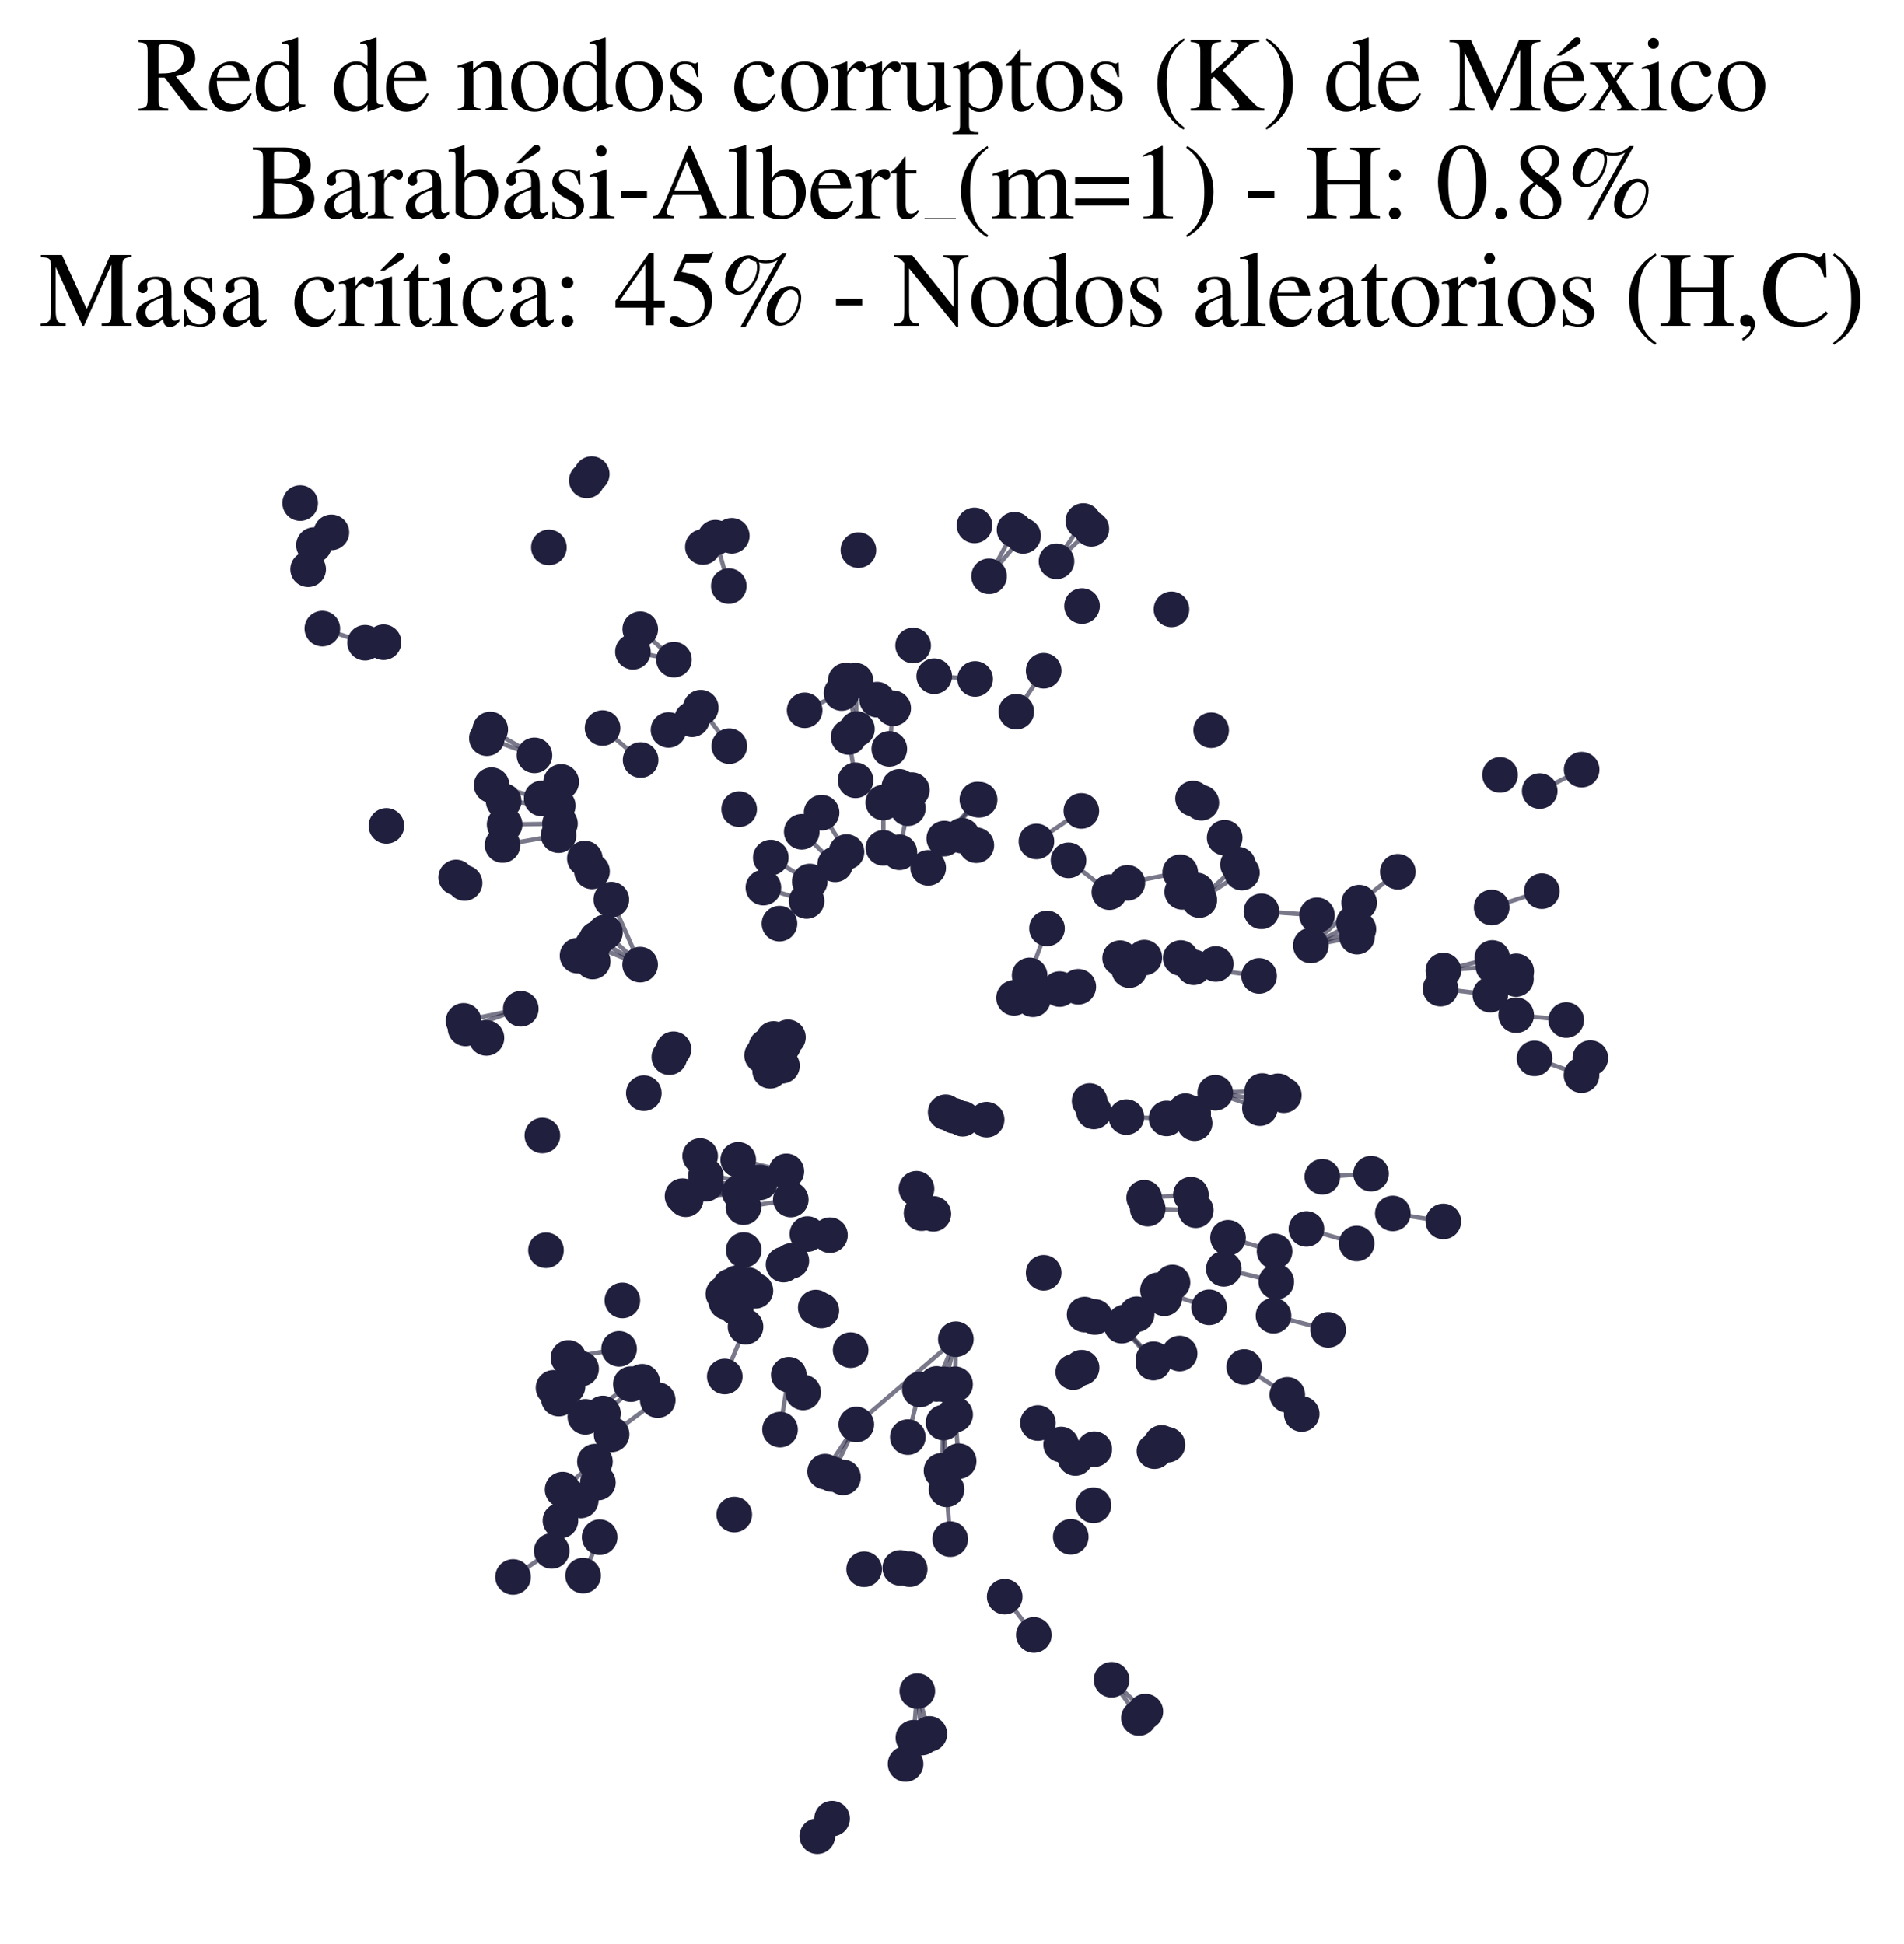 <?xml version="1.0" encoding="utf-8" standalone="no"?>
<!DOCTYPE svg PUBLIC "-//W3C//DTD SVG 1.1//EN"
  "http://www.w3.org/Graphics/SVG/1.1/DTD/svg11.dtd">
<svg xmlns:xlink="http://www.w3.org/1999/xlink" width="174.312pt" height="178.036pt" viewBox="0 0 174.312 178.036" xmlns="http://www.w3.org/2000/svg" version="1.1">
 <defs>
  <style type="text/css">*{stroke-linejoin: round; stroke-linecap: butt}</style>
 </defs>
 <g id="figure_1">
  <g id="patch_1">
   <path d="M 0 178.036 
L 174.312 178.036 
L 174.312 0 
L 0 0 
z
" style="fill: #ffffff"/>
  </g>
  <g id="axes_1">
   <g id="LineCollection_1">
    <path d="M 104.766 87.684 
L 103.388 88.828 
" clip-path="url(#p7f3355e1ab)" style="fill: none; stroke: #201f3d; stroke-opacity: 0.6; stroke-width: 0.4"/>
    <path d="M 104.766 87.684 
L 102.548 87.737 
" clip-path="url(#p7f3355e1ab)" style="fill: none; stroke: #201f3d; stroke-opacity: 0.6; stroke-width: 0.4"/>
    <path d="M 77.499 78.019 
L 75.218 74.417 
" clip-path="url(#p7f3355e1ab)" style="fill: none; stroke: #201f3d; stroke-opacity: 0.6; stroke-width: 0.4"/>
    <path d="M 105.076 110.677 
L 109.474 110.821 
" clip-path="url(#p7f3355e1ab)" style="fill: none; stroke: #201f3d; stroke-opacity: 0.6; stroke-width: 0.4"/>
    <path d="M 111.257 100.06 
L 115.347 101.469 
" clip-path="url(#p7f3355e1ab)" style="fill: none; stroke: #201f3d; stroke-opacity: 0.6; stroke-width: 0.4"/>
    <path d="M 111.257 100.06 
L 115.481 100.714 
" clip-path="url(#p7f3355e1ab)" style="fill: none; stroke: #201f3d; stroke-opacity: 0.6; stroke-width: 0.4"/>
    <path d="M 111.257 100.06 
L 115.557 99.901 
" clip-path="url(#p7f3355e1ab)" style="fill: none; stroke: #201f3d; stroke-opacity: 0.6; stroke-width: 0.4"/>
    <path d="M 78.454 66.755 
L 77.425 62.322 
" clip-path="url(#p7f3355e1ab)" style="fill: none; stroke: #201f3d; stroke-opacity: 0.6; stroke-width: 0.4"/>
    <path d="M 78.454 66.755 
L 78.324 62.328 
" clip-path="url(#p7f3355e1ab)" style="fill: none; stroke: #201f3d; stroke-opacity: 0.6; stroke-width: 0.4"/>
    <path d="M 73.846 82.503 
L 69.89 81.278 
" clip-path="url(#p7f3355e1ab)" style="fill: none; stroke: #201f3d; stroke-opacity: 0.6; stroke-width: 0.4"/>
    <path d="M 106.014 118.154 
L 110.697 119.711 
" clip-path="url(#p7f3355e1ab)" style="fill: none; stroke: #201f3d; stroke-opacity: 0.6; stroke-width: 0.4"/>
    <path d="M 66.723 53.663 
L 65.49 49.233 
" clip-path="url(#p7f3355e1ab)" style="fill: none; stroke: #201f3d; stroke-opacity: 0.6; stroke-width: 0.4"/>
    <path d="M 61.701 60.4 
L 58.615 57.612 
" clip-path="url(#p7f3355e1ab)" style="fill: none; stroke: #201f3d; stroke-opacity: 0.6; stroke-width: 0.4"/>
    <path d="M 61.701 60.4 
L 57.946 59.679 
" clip-path="url(#p7f3355e1ab)" style="fill: none; stroke: #201f3d; stroke-opacity: 0.6; stroke-width: 0.4"/>
    <path d="M 81.416 68.577 
L 81.774 64.85 
" clip-path="url(#p7f3355e1ab)" style="fill: none; stroke: #201f3d; stroke-opacity: 0.6; stroke-width: 0.4"/>
    <path d="M 82.342 78.044 
L 83.117 74.008 
" clip-path="url(#p7f3355e1ab)" style="fill: none; stroke: #201f3d; stroke-opacity: 0.6; stroke-width: 0.4"/>
    <path d="M 80.878 77.64 
L 80.865 73.491 
" clip-path="url(#p7f3355e1ab)" style="fill: none; stroke: #201f3d; stroke-opacity: 0.6; stroke-width: 0.4"/>
    <path d="M 33.423 58.852 
L 29.511 57.557 
" clip-path="url(#p7f3355e1ab)" style="fill: none; stroke: #201f3d; stroke-opacity: 0.6; stroke-width: 0.4"/>
    <path d="M 58.788 126.527 
L 55.199 129.431 
" clip-path="url(#p7f3355e1ab)" style="fill: none; stroke: #201f3d; stroke-opacity: 0.6; stroke-width: 0.4"/>
    <path d="M 120.007 86.574 
L 124.363 85.085 
" clip-path="url(#p7f3355e1ab)" style="fill: none; stroke: #201f3d; stroke-opacity: 0.6; stroke-width: 0.4"/>
    <path d="M 120.007 86.574 
L 124.236 85.767 
" clip-path="url(#p7f3355e1ab)" style="fill: none; stroke: #201f3d; stroke-opacity: 0.6; stroke-width: 0.4"/>
    <path d="M 120.007 86.574 
L 124.434 82.658 
" clip-path="url(#p7f3355e1ab)" style="fill: none; stroke: #201f3d; stroke-opacity: 0.6; stroke-width: 0.4"/>
    <path d="M 120.007 86.574 
L 123.945 84.513 
" clip-path="url(#p7f3355e1ab)" style="fill: none; stroke: #201f3d; stroke-opacity: 0.6; stroke-width: 0.4"/>
    <path d="M 86.385 130.258 
L 86.658 136.374 
" clip-path="url(#p7f3355e1ab)" style="fill: none; stroke: #201f3d; stroke-opacity: 0.6; stroke-width: 0.4"/>
    <path d="M 86.385 130.258 
L 86.197 134.674 
" clip-path="url(#p7f3355e1ab)" style="fill: none; stroke: #201f3d; stroke-opacity: 0.6; stroke-width: 0.4"/>
    <path d="M 87.508 122.629 
L 86.49 126.763 
" clip-path="url(#p7f3355e1ab)" style="fill: none; stroke: #201f3d; stroke-opacity: 0.6; stroke-width: 0.4"/>
    <path d="M 87.508 122.629 
L 78.397 130.437 
" clip-path="url(#p7f3355e1ab)" style="fill: none; stroke: #201f3d; stroke-opacity: 0.6; stroke-width: 0.4"/>
    <path d="M 87.508 122.629 
L 85.745 126.724 
" clip-path="url(#p7f3355e1ab)" style="fill: none; stroke: #201f3d; stroke-opacity: 0.6; stroke-width: 0.4"/>
    <path d="M 87.508 122.629 
L 87.438 126.755 
" clip-path="url(#p7f3355e1ab)" style="fill: none; stroke: #201f3d; stroke-opacity: 0.6; stroke-width: 0.4"/>
    <path d="M 108.099 87.723 
L 111.309 88.269 
" clip-path="url(#p7f3355e1ab)" style="fill: none; stroke: #201f3d; stroke-opacity: 0.6; stroke-width: 0.4"/>
    <path d="M 56.678 123.514 
L 52.038 124.343 
" clip-path="url(#p7f3355e1ab)" style="fill: none; stroke: #201f3d; stroke-opacity: 0.6; stroke-width: 0.4"/>
    <path d="M 102.694 121.395 
L 105.603 124.466 
" clip-path="url(#p7f3355e1ab)" style="fill: none; stroke: #201f3d; stroke-opacity: 0.6; stroke-width: 0.4"/>
    <path d="M 102.694 121.395 
L 105.594 124.772 
" clip-path="url(#p7f3355e1ab)" style="fill: none; stroke: #201f3d; stroke-opacity: 0.6; stroke-width: 0.4"/>
    <path d="M 86.449 76.788 
L 89.685 73.234 
" clip-path="url(#p7f3355e1ab)" style="fill: none; stroke: #201f3d; stroke-opacity: 0.6; stroke-width: 0.4"/>
    <path d="M 86.449 76.788 
L 89.477 73.216 
" clip-path="url(#p7f3355e1ab)" style="fill: none; stroke: #201f3d; stroke-opacity: 0.6; stroke-width: 0.4"/>
    <path d="M 51.267 75.422 
L 46.2 75.502 
" clip-path="url(#p7f3355e1ab)" style="fill: none; stroke: #201f3d; stroke-opacity: 0.6; stroke-width: 0.4"/>
    <path d="M 76.461 79.146 
L 73.401 76.169 
" clip-path="url(#p7f3355e1ab)" style="fill: none; stroke: #201f3d; stroke-opacity: 0.6; stroke-width: 0.4"/>
    <path d="M 84.976 79.471 
L 88.074 76.523 
" clip-path="url(#p7f3355e1ab)" style="fill: none; stroke: #201f3d; stroke-opacity: 0.6; stroke-width: 0.4"/>
    <path d="M 48.93 69.169 
L 44.882 66.799 
" clip-path="url(#p7f3355e1ab)" style="fill: none; stroke: #201f3d; stroke-opacity: 0.6; stroke-width: 0.4"/>
    <path d="M 48.93 69.169 
L 44.575 67.598 
" clip-path="url(#p7f3355e1ab)" style="fill: none; stroke: #201f3d; stroke-opacity: 0.6; stroke-width: 0.4"/>
    <path d="M 54.738 135.757 
L 51.308 139.234 
" clip-path="url(#p7f3355e1ab)" style="fill: none; stroke: #201f3d; stroke-opacity: 0.6; stroke-width: 0.4"/>
    <path d="M 101.564 81.694 
L 97.823 78.783 
" clip-path="url(#p7f3355e1ab)" style="fill: none; stroke: #201f3d; stroke-opacity: 0.6; stroke-width: 0.4"/>
    <path d="M 90.55 52.766 
L 92.883 48.506 
" clip-path="url(#p7f3355e1ab)" style="fill: none; stroke: #201f3d; stroke-opacity: 0.6; stroke-width: 0.4"/>
    <path d="M 90.55 52.766 
L 93.668 49.067 
" clip-path="url(#p7f3355e1ab)" style="fill: none; stroke: #201f3d; stroke-opacity: 0.6; stroke-width: 0.4"/>
    <path d="M 113.909 125.174 
L 117.853 127.724 
" clip-path="url(#p7f3355e1ab)" style="fill: none; stroke: #201f3d; stroke-opacity: 0.6; stroke-width: 0.4"/>
    <path d="M 67.716 109.181 
L 62.487 109.525 
" clip-path="url(#p7f3355e1ab)" style="fill: none; stroke: #201f3d; stroke-opacity: 0.6; stroke-width: 0.4"/>
    <path d="M 67.716 109.181 
L 62.775 109.817 
" clip-path="url(#p7f3355e1ab)" style="fill: none; stroke: #201f3d; stroke-opacity: 0.6; stroke-width: 0.4"/>
    <path d="M 69.565 108.266 
L 64.623 107.68 
" clip-path="url(#p7f3355e1ab)" style="fill: none; stroke: #201f3d; stroke-opacity: 0.6; stroke-width: 0.4"/>
    <path d="M 69.565 108.266 
L 64.629 108.387 
" clip-path="url(#p7f3355e1ab)" style="fill: none; stroke: #201f3d; stroke-opacity: 0.6; stroke-width: 0.4"/>
    <path d="M 86.658 136.374 
L 86.992 140.933 
" clip-path="url(#p7f3355e1ab)" style="fill: none; stroke: #201f3d; stroke-opacity: 0.6; stroke-width: 0.4"/>
    <path d="M 83.907 108.847 
L 84.368 111.088 
" clip-path="url(#p7f3355e1ab)" style="fill: none; stroke: #201f3d; stroke-opacity: 0.6; stroke-width: 0.4"/>
    <path d="M 83.907 108.847 
L 85.449 111.15 
" clip-path="url(#p7f3355e1ab)" style="fill: none; stroke: #201f3d; stroke-opacity: 0.6; stroke-width: 0.4"/>
    <path d="M 136.563 83.099 
L 141.157 81.604 
" clip-path="url(#p7f3355e1ab)" style="fill: none; stroke: #201f3d; stroke-opacity: 0.6; stroke-width: 0.4"/>
    <path d="M 103.214 80.841 
L 108.048 79.878 
" clip-path="url(#p7f3355e1ab)" style="fill: none; stroke: #201f3d; stroke-opacity: 0.6; stroke-width: 0.4"/>
    <path d="M 103.12 102.285 
L 106.8 102.409 
" clip-path="url(#p7f3355e1ab)" style="fill: none; stroke: #201f3d; stroke-opacity: 0.6; stroke-width: 0.4"/>
    <path d="M 131.875 90.53 
L 136.439 91.078 
" clip-path="url(#p7f3355e1ab)" style="fill: none; stroke: #201f3d; stroke-opacity: 0.6; stroke-width: 0.4"/>
    <path d="M 58.65 69.594 
L 55.165 66.665 
" clip-path="url(#p7f3355e1ab)" style="fill: none; stroke: #201f3d; stroke-opacity: 0.6; stroke-width: 0.4"/>
    <path d="M 104.751 109.674 
L 109.027 109.391 
" clip-path="url(#p7f3355e1ab)" style="fill: none; stroke: #201f3d; stroke-opacity: 0.6; stroke-width: 0.4"/>
    <path d="M 51.066 73.781 
L 46.109 73.361 
" clip-path="url(#p7f3355e1ab)" style="fill: none; stroke: #201f3d; stroke-opacity: 0.6; stroke-width: 0.4"/>
    <path d="M 121.058 107.752 
L 125.522 107.466 
" clip-path="url(#p7f3355e1ab)" style="fill: none; stroke: #201f3d; stroke-opacity: 0.6; stroke-width: 0.4"/>
    <path d="M 51.137 76.477 
L 46.009 77.379 
" clip-path="url(#p7f3355e1ab)" style="fill: none; stroke: #201f3d; stroke-opacity: 0.6; stroke-width: 0.4"/>
    <path d="M 132.141 88.87 
L 136.619 87.717 
" clip-path="url(#p7f3355e1ab)" style="fill: none; stroke: #201f3d; stroke-opacity: 0.6; stroke-width: 0.4"/>
    <path d="M 132.141 88.87 
L 136.716 88.471 
" clip-path="url(#p7f3355e1ab)" style="fill: none; stroke: #201f3d; stroke-opacity: 0.6; stroke-width: 0.4"/>
    <path d="M 87.445 129.532 
L 87.765 133.796 
" clip-path="url(#p7f3355e1ab)" style="fill: none; stroke: #201f3d; stroke-opacity: 0.6; stroke-width: 0.4"/>
    <path d="M 124.434 82.658 
L 127.973 79.828 
" clip-path="url(#p7f3355e1ab)" style="fill: none; stroke: #201f3d; stroke-opacity: 0.6; stroke-width: 0.4"/>
    <path d="M 66.768 68.323 
L 64.158 64.798 
" clip-path="url(#p7f3355e1ab)" style="fill: none; stroke: #201f3d; stroke-opacity: 0.6; stroke-width: 0.4"/>
    <path d="M 74.136 80.719 
L 70.567 78.53 
" clip-path="url(#p7f3355e1ab)" style="fill: none; stroke: #201f3d; stroke-opacity: 0.6; stroke-width: 0.4"/>
    <path d="M 78.397 130.437 
L 75.541 134.752 
" clip-path="url(#p7f3355e1ab)" style="fill: none; stroke: #201f3d; stroke-opacity: 0.6; stroke-width: 0.4"/>
    <path d="M 78.397 130.437 
L 76.188 134.98 
" clip-path="url(#p7f3355e1ab)" style="fill: none; stroke: #201f3d; stroke-opacity: 0.6; stroke-width: 0.4"/>
    <path d="M 101.765 153.811 
L 104.857 156.726 
" clip-path="url(#p7f3355e1ab)" style="fill: none; stroke: #201f3d; stroke-opacity: 0.6; stroke-width: 0.4"/>
    <path d="M 101.765 153.811 
L 104.27 157.316 
" clip-path="url(#p7f3355e1ab)" style="fill: none; stroke: #201f3d; stroke-opacity: 0.6; stroke-width: 0.4"/>
    <path d="M 71.992 107.256 
L 67.587 106.199 
" clip-path="url(#p7f3355e1ab)" style="fill: none; stroke: #201f3d; stroke-opacity: 0.6; stroke-width: 0.4"/>
    <path d="M 83.982 154.852 
L 85.084 158.775 
" clip-path="url(#p7f3355e1ab)" style="fill: none; stroke: #201f3d; stroke-opacity: 0.6; stroke-width: 0.4"/>
    <path d="M 83.982 154.852 
L 83.625 159.127 
" clip-path="url(#p7f3355e1ab)" style="fill: none; stroke: #201f3d; stroke-opacity: 0.6; stroke-width: 0.4"/>
    <path d="M 83.982 154.852 
L 84.401 159.104 
" clip-path="url(#p7f3355e1ab)" style="fill: none; stroke: #201f3d; stroke-opacity: 0.6; stroke-width: 0.4"/>
    <path d="M 72.397 109.842 
L 68.064 110.544 
" clip-path="url(#p7f3355e1ab)" style="fill: none; stroke: #201f3d; stroke-opacity: 0.6; stroke-width: 0.4"/>
    <path d="M 60.217 128.205 
L 55.992 131.342 
" clip-path="url(#p7f3355e1ab)" style="fill: none; stroke: #201f3d; stroke-opacity: 0.6; stroke-width: 0.4"/>
    <path d="M 97.011 90.565 
L 98.717 90.356 
" clip-path="url(#p7f3355e1ab)" style="fill: none; stroke: #201f3d; stroke-opacity: 0.6; stroke-width: 0.4"/>
    <path d="M 140.49 96.911 
L 144.789 98.447 
" clip-path="url(#p7f3355e1ab)" style="fill: none; stroke: #201f3d; stroke-opacity: 0.6; stroke-width: 0.4"/>
    <path d="M 58.606 88.327 
L 55.968 82.378 
" clip-path="url(#p7f3355e1ab)" style="fill: none; stroke: #201f3d; stroke-opacity: 0.6; stroke-width: 0.4"/>
    <path d="M 58.606 88.327 
L 54.641 85.971 
" clip-path="url(#p7f3355e1ab)" style="fill: none; stroke: #201f3d; stroke-opacity: 0.6; stroke-width: 0.4"/>
    <path d="M 58.606 88.327 
L 54.261 86.566 
" clip-path="url(#p7f3355e1ab)" style="fill: none; stroke: #201f3d; stroke-opacity: 0.6; stroke-width: 0.4"/>
    <path d="M 58.606 88.327 
L 55.386 85.377 
" clip-path="url(#p7f3355e1ab)" style="fill: none; stroke: #201f3d; stroke-opacity: 0.6; stroke-width: 0.4"/>
    <path d="M 112.041 116.19 
L 116.844 117.373 
" clip-path="url(#p7f3355e1ab)" style="fill: none; stroke: #201f3d; stroke-opacity: 0.6; stroke-width: 0.4"/>
    <path d="M 91.981 146.204 
L 94.651 149.709 
" clip-path="url(#p7f3355e1ab)" style="fill: none; stroke: #201f3d; stroke-opacity: 0.6; stroke-width: 0.4"/>
    <path d="M 109.798 82.415 
L 113.339 79.171 
" clip-path="url(#p7f3355e1ab)" style="fill: none; stroke: #201f3d; stroke-opacity: 0.6; stroke-width: 0.4"/>
    <path d="M 109.798 82.415 
L 113.699 79.905 
" clip-path="url(#p7f3355e1ab)" style="fill: none; stroke: #201f3d; stroke-opacity: 0.6; stroke-width: 0.4"/>
    <path d="M 77.049 63.459 
L 73.666 65.039 
" clip-path="url(#p7f3355e1ab)" style="fill: none; stroke: #201f3d; stroke-opacity: 0.6; stroke-width: 0.4"/>
    <path d="M 112.427 113.341 
L 116.688 114.585 
" clip-path="url(#p7f3355e1ab)" style="fill: none; stroke: #201f3d; stroke-opacity: 0.6; stroke-width: 0.4"/>
    <path d="M 109.28 88.57 
L 115.272 89.364 
" clip-path="url(#p7f3355e1ab)" style="fill: none; stroke: #201f3d; stroke-opacity: 0.6; stroke-width: 0.4"/>
    <path d="M 47.679 92.37 
L 42.62 94.17 
" clip-path="url(#p7f3355e1ab)" style="fill: none; stroke: #201f3d; stroke-opacity: 0.6; stroke-width: 0.4"/>
    <path d="M 47.679 92.37 
L 42.441 93.478 
" clip-path="url(#p7f3355e1ab)" style="fill: none; stroke: #201f3d; stroke-opacity: 0.6; stroke-width: 0.4"/>
    <path d="M 95.026 130.302 
L 98.447 133.505 
" clip-path="url(#p7f3355e1ab)" style="fill: none; stroke: #201f3d; stroke-opacity: 0.6; stroke-width: 0.4"/>
    <path d="M 78.325 71.451 
L 77.692 67.487 
" clip-path="url(#p7f3355e1ab)" style="fill: none; stroke: #201f3d; stroke-opacity: 0.6; stroke-width: 0.4"/>
    <path d="M 138.807 92.957 
L 143.387 93.4 
" clip-path="url(#p7f3355e1ab)" style="fill: none; stroke: #201f3d; stroke-opacity: 0.6; stroke-width: 0.4"/>
    <path d="M 115.485 83.448 
L 120.573 83.811 
" clip-path="url(#p7f3355e1ab)" style="fill: none; stroke: #201f3d; stroke-opacity: 0.6; stroke-width: 0.4"/>
    <path d="M 96.725 51.4 
L 99.912 48.425 
" clip-path="url(#p7f3355e1ab)" style="fill: none; stroke: #201f3d; stroke-opacity: 0.6; stroke-width: 0.4"/>
    <path d="M 96.725 51.4 
L 99.176 47.707 
" clip-path="url(#p7f3355e1ab)" style="fill: none; stroke: #201f3d; stroke-opacity: 0.6; stroke-width: 0.4"/>
    <path d="M 119.604 112.532 
L 124.202 113.868 
" clip-path="url(#p7f3355e1ab)" style="fill: none; stroke: #201f3d; stroke-opacity: 0.6; stroke-width: 0.4"/>
    <path d="M 73.92 113.003 
L 72.448 115.459 
" clip-path="url(#p7f3355e1ab)" style="fill: none; stroke: #201f3d; stroke-opacity: 0.6; stroke-width: 0.4"/>
    <path d="M 73.92 113.003 
L 71.735 115.798 
" clip-path="url(#p7f3355e1ab)" style="fill: none; stroke: #201f3d; stroke-opacity: 0.6; stroke-width: 0.4"/>
    <path d="M 55.968 82.378 
L 53.544 78.619 
" clip-path="url(#p7f3355e1ab)" style="fill: none; stroke: #201f3d; stroke-opacity: 0.6; stroke-width: 0.4"/>
    <path d="M 54.467 133.839 
L 51.506 136.402 
" clip-path="url(#p7f3355e1ab)" style="fill: none; stroke: #201f3d; stroke-opacity: 0.6; stroke-width: 0.4"/>
    <path d="M 84.21 127.235 
L 83.112 131.593 
" clip-path="url(#p7f3355e1ab)" style="fill: none; stroke: #201f3d; stroke-opacity: 0.6; stroke-width: 0.4"/>
    <path d="M 49.59 73.118 
L 45.009 71.901 
" clip-path="url(#p7f3355e1ab)" style="fill: none; stroke: #201f3d; stroke-opacity: 0.6; stroke-width: 0.4"/>
    <path d="M 68.088 114.464 
L 66.85 117.799 
" clip-path="url(#p7f3355e1ab)" style="fill: none; stroke: #201f3d; stroke-opacity: 0.6; stroke-width: 0.4"/>
    <path d="M 94.263 89.317 
L 95.852 85.016 
" clip-path="url(#p7f3355e1ab)" style="fill: none; stroke: #201f3d; stroke-opacity: 0.6; stroke-width: 0.4"/>
    <path d="M 72.212 125.885 
L 71.414 130.907 
" clip-path="url(#p7f3355e1ab)" style="fill: none; stroke: #201f3d; stroke-opacity: 0.6; stroke-width: 0.4"/>
    <path d="M 57.759 126.743 
L 53.589 129.738 
" clip-path="url(#p7f3355e1ab)" style="fill: none; stroke: #201f3d; stroke-opacity: 0.6; stroke-width: 0.4"/>
    <path d="M 54.9 140.754 
L 53.382 144.274 
" clip-path="url(#p7f3355e1ab)" style="fill: none; stroke: #201f3d; stroke-opacity: 0.6; stroke-width: 0.4"/>
    <path d="M 116.592 120.478 
L 121.592 121.778 
" clip-path="url(#p7f3355e1ab)" style="fill: none; stroke: #201f3d; stroke-opacity: 0.6; stroke-width: 0.4"/>
    <path d="M 93.042 65.166 
L 95.549 61.417 
" clip-path="url(#p7f3355e1ab)" style="fill: none; stroke: #201f3d; stroke-opacity: 0.6; stroke-width: 0.4"/>
    <path d="M 94.884 77.052 
L 98.997 74.258 
" clip-path="url(#p7f3355e1ab)" style="fill: none; stroke: #201f3d; stroke-opacity: 0.6; stroke-width: 0.4"/>
    <path d="M 127.513 111.111 
L 132.139 111.846 
" clip-path="url(#p7f3355e1ab)" style="fill: none; stroke: #201f3d; stroke-opacity: 0.6; stroke-width: 0.4"/>
    <path d="M 140.962 72.436 
L 144.801 70.478 
" clip-path="url(#p7f3355e1ab)" style="fill: none; stroke: #201f3d; stroke-opacity: 0.6; stroke-width: 0.4"/>
    <path d="M 68.254 121.492 
L 66.353 126.044 
" clip-path="url(#p7f3355e1ab)" style="fill: none; stroke: #201f3d; stroke-opacity: 0.6; stroke-width: 0.4"/>
    <path d="M 85.529 61.915 
L 89.273 62.166 
" clip-path="url(#p7f3355e1ab)" style="fill: none; stroke: #201f3d; stroke-opacity: 0.6; stroke-width: 0.4"/>
    <path d="M 50.512 142.013 
L 46.971 144.398 
" clip-path="url(#p7f3355e1ab)" style="fill: none; stroke: #201f3d; stroke-opacity: 0.6; stroke-width: 0.4"/>
   </g>
   <g id="PathCollection_1">
    <defs>
     <path id="meba5b7350e" d="M 0 1.581 
C 0.419 1.581 0.822 1.415 1.118 1.118 
C 1.415 0.822 1.581 0.419 1.581 0 
C 1.581 -0.419 1.415 -0.822 1.118 -1.118 
C 0.822 -1.415 0.419 -1.581 0 -1.581 
C -0.419 -1.581 -0.822 -1.415 -1.118 -1.118 
C -1.415 -0.822 -1.581 -0.419 -1.581 0 
C -1.581 0.419 -1.415 0.822 -1.118 1.118 
C -0.822 1.415 -0.419 1.581 0 1.581 
z
" style="stroke: #201f3d; stroke-width: 0.1"/>
    </defs>
    <g clip-path="url(#p7f3355e1ab)">
     <use xlink:href="#meba5b7350e" x="144.801" y="70.478" style="fill: #201f3d; stroke: #201f3d; stroke-width: 0.1"/>
     <use xlink:href="#meba5b7350e" x="66.768" y="68.323" style="fill: #201f3d; stroke: #201f3d; stroke-width: 0.1"/>
     <use xlink:href="#meba5b7350e" x="108.099" y="87.723" style="fill: #201f3d; stroke: #201f3d; stroke-width: 0.1"/>
     <use xlink:href="#meba5b7350e" x="58.788" y="126.527" style="fill: #201f3d; stroke: #201f3d; stroke-width: 0.1"/>
     <use xlink:href="#meba5b7350e" x="89.383" y="77.398" style="fill: #201f3d; stroke: #201f3d; stroke-width: 0.1"/>
     <use xlink:href="#meba5b7350e" x="67.373" y="119.733" style="fill: #201f3d; stroke: #201f3d; stroke-width: 0.1"/>
     <use xlink:href="#meba5b7350e" x="67.224" y="138.687" style="fill: #201f3d; stroke: #201f3d; stroke-width: 0.1"/>
     <use xlink:href="#meba5b7350e" x="91.981" y="146.204" style="fill: #201f3d; stroke: #201f3d; stroke-width: 0.1"/>
     <use xlink:href="#meba5b7350e" x="67.587" y="106.199" style="fill: #201f3d; stroke: #201f3d; stroke-width: 0.1"/>
     <use xlink:href="#meba5b7350e" x="109.238" y="101.95" style="fill: #201f3d; stroke: #201f3d; stroke-width: 0.1"/>
     <use xlink:href="#meba5b7350e" x="53.382" y="144.274" style="fill: #201f3d; stroke: #201f3d; stroke-width: 0.1"/>
     <use xlink:href="#meba5b7350e" x="68.4" y="118.267" style="fill: #201f3d; stroke: #201f3d; stroke-width: 0.1"/>
     <use xlink:href="#meba5b7350e" x="94.884" y="77.052" style="fill: #201f3d; stroke: #201f3d; stroke-width: 0.1"/>
     <use xlink:href="#meba5b7350e" x="138.813" y="88.94" style="fill: #201f3d; stroke: #201f3d; stroke-width: 0.1"/>
     <use xlink:href="#meba5b7350e" x="97.148" y="132.271" style="fill: #201f3d; stroke: #201f3d; stroke-width: 0.1"/>
     <use xlink:href="#meba5b7350e" x="63.354" y="65.863" style="fill: #201f3d; stroke: #201f3d; stroke-width: 0.1"/>
     <use xlink:href="#meba5b7350e" x="85.084" y="158.775" style="fill: #201f3d; stroke: #201f3d; stroke-width: 0.1"/>
     <use xlink:href="#meba5b7350e" x="77.177" y="135.277" style="fill: #201f3d; stroke: #201f3d; stroke-width: 0.1"/>
     <use xlink:href="#meba5b7350e" x="86.197" y="134.674" style="fill: #201f3d; stroke: #201f3d; stroke-width: 0.1"/>
     <use xlink:href="#meba5b7350e" x="121.592" y="121.778" style="fill: #201f3d; stroke: #201f3d; stroke-width: 0.1"/>
     <use xlink:href="#meba5b7350e" x="86.385" y="130.258" style="fill: #201f3d; stroke: #201f3d; stroke-width: 0.1"/>
     <use xlink:href="#meba5b7350e" x="51.137" y="76.477" style="fill: #201f3d; stroke: #201f3d; stroke-width: 0.1"/>
     <use xlink:href="#meba5b7350e" x="67.716" y="109.181" style="fill: #201f3d; stroke: #201f3d; stroke-width: 0.1"/>
     <use xlink:href="#meba5b7350e" x="107.996" y="123.943" style="fill: #201f3d; stroke: #201f3d; stroke-width: 0.1"/>
     <use xlink:href="#meba5b7350e" x="51.308" y="139.234" style="fill: #201f3d; stroke: #201f3d; stroke-width: 0.1"/>
     <use xlink:href="#meba5b7350e" x="107.342" y="117.435" style="fill: #201f3d; stroke: #201f3d; stroke-width: 0.1"/>
     <use xlink:href="#meba5b7350e" x="46.109" y="73.361" style="fill: #201f3d; stroke: #201f3d; stroke-width: 0.1"/>
     <use xlink:href="#meba5b7350e" x="83.112" y="131.593" style="fill: #201f3d; stroke: #201f3d; stroke-width: 0.1"/>
     <use xlink:href="#meba5b7350e" x="46.971" y="144.398" style="fill: #201f3d; stroke: #201f3d; stroke-width: 0.1"/>
     <use xlink:href="#meba5b7350e" x="54.9" y="140.754" style="fill: #201f3d; stroke: #201f3d; stroke-width: 0.1"/>
     <use xlink:href="#meba5b7350e" x="78.454" y="66.755" style="fill: #201f3d; stroke: #201f3d; stroke-width: 0.1"/>
     <use xlink:href="#meba5b7350e" x="53.2" y="125.334" style="fill: #201f3d; stroke: #201f3d; stroke-width: 0.1"/>
     <use xlink:href="#meba5b7350e" x="88.074" y="76.523" style="fill: #201f3d; stroke: #201f3d; stroke-width: 0.1"/>
     <use xlink:href="#meba5b7350e" x="138.783" y="89.646" style="fill: #201f3d; stroke: #201f3d; stroke-width: 0.1"/>
     <use xlink:href="#meba5b7350e" x="77.425" y="62.322" style="fill: #201f3d; stroke: #201f3d; stroke-width: 0.1"/>
     <use xlink:href="#meba5b7350e" x="73.528" y="127.501" style="fill: #201f3d; stroke: #201f3d; stroke-width: 0.1"/>
     <use xlink:href="#meba5b7350e" x="105.69" y="132.88" style="fill: #201f3d; stroke: #201f3d; stroke-width: 0.1"/>
     <use xlink:href="#meba5b7350e" x="74.824" y="168.136" style="fill: #201f3d; stroke: #201f3d; stroke-width: 0.1"/>
     <use xlink:href="#meba5b7350e" x="83.481" y="72.347" style="fill: #201f3d; stroke: #201f3d; stroke-width: 0.1"/>
     <use xlink:href="#meba5b7350e" x="87.765" y="133.796" style="fill: #201f3d; stroke: #201f3d; stroke-width: 0.1"/>
     <use xlink:href="#meba5b7350e" x="74.683" y="119.737" style="fill: #201f3d; stroke: #201f3d; stroke-width: 0.1"/>
     <use xlink:href="#meba5b7350e" x="61.203" y="66.841" style="fill: #201f3d; stroke: #201f3d; stroke-width: 0.1"/>
     <use xlink:href="#meba5b7350e" x="112.041" y="116.19" style="fill: #201f3d; stroke: #201f3d; stroke-width: 0.1"/>
     <use xlink:href="#meba5b7350e" x="62.775" y="109.817" style="fill: #201f3d; stroke: #201f3d; stroke-width: 0.1"/>
     <use xlink:href="#meba5b7350e" x="127.513" y="111.111" style="fill: #201f3d; stroke: #201f3d; stroke-width: 0.1"/>
     <use xlink:href="#meba5b7350e" x="100.182" y="132.698" style="fill: #201f3d; stroke: #201f3d; stroke-width: 0.1"/>
     <use xlink:href="#meba5b7350e" x="87.445" y="129.532" style="fill: #201f3d; stroke: #201f3d; stroke-width: 0.1"/>
     <use xlink:href="#meba5b7350e" x="115.485" y="83.448" style="fill: #201f3d; stroke: #201f3d; stroke-width: 0.1"/>
     <use xlink:href="#meba5b7350e" x="83.598" y="59.105" style="fill: #201f3d; stroke: #201f3d; stroke-width: 0.1"/>
     <use xlink:href="#meba5b7350e" x="53.723" y="43.99" style="fill: #201f3d; stroke: #201f3d; stroke-width: 0.1"/>
     <use xlink:href="#meba5b7350e" x="28.743" y="49.915" style="fill: #201f3d; stroke: #201f3d; stroke-width: 0.1"/>
     <use xlink:href="#meba5b7350e" x="66.229" y="118.491" style="fill: #201f3d; stroke: #201f3d; stroke-width: 0.1"/>
     <use xlink:href="#meba5b7350e" x="136.563" y="83.099" style="fill: #201f3d; stroke: #201f3d; stroke-width: 0.1"/>
     <use xlink:href="#meba5b7350e" x="29.511" y="57.557" style="fill: #201f3d; stroke: #201f3d; stroke-width: 0.1"/>
     <use xlink:href="#meba5b7350e" x="102.694" y="121.395" style="fill: #201f3d; stroke: #201f3d; stroke-width: 0.1"/>
     <use xlink:href="#meba5b7350e" x="58.615" y="57.612" style="fill: #201f3d; stroke: #201f3d; stroke-width: 0.1"/>
     <use xlink:href="#meba5b7350e" x="82.907" y="161.526" style="fill: #201f3d; stroke: #201f3d; stroke-width: 0.1"/>
     <use xlink:href="#meba5b7350e" x="109.367" y="102.845" style="fill: #201f3d; stroke: #201f3d; stroke-width: 0.1"/>
     <use xlink:href="#meba5b7350e" x="93.042" y="65.166" style="fill: #201f3d; stroke: #201f3d; stroke-width: 0.1"/>
     <use xlink:href="#meba5b7350e" x="141.157" y="81.604" style="fill: #201f3d; stroke: #201f3d; stroke-width: 0.1"/>
     <use xlink:href="#meba5b7350e" x="93.668" y="49.067" style="fill: #201f3d; stroke: #201f3d; stroke-width: 0.1"/>
     <use xlink:href="#meba5b7350e" x="104.061" y="120.346" style="fill: #201f3d; stroke: #201f3d; stroke-width: 0.1"/>
     <use xlink:href="#meba5b7350e" x="48.93" y="69.169" style="fill: #201f3d; stroke: #201f3d; stroke-width: 0.1"/>
     <use xlink:href="#meba5b7350e" x="54.173" y="43.414" style="fill: #201f3d; stroke: #201f3d; stroke-width: 0.1"/>
     <use xlink:href="#meba5b7350e" x="55.199" y="129.431" style="fill: #201f3d; stroke: #201f3d; stroke-width: 0.1"/>
     <use xlink:href="#meba5b7350e" x="119.604" y="112.532" style="fill: #201f3d; stroke: #201f3d; stroke-width: 0.1"/>
     <use xlink:href="#meba5b7350e" x="68.254" y="121.492" style="fill: #201f3d; stroke: #201f3d; stroke-width: 0.1"/>
     <use xlink:href="#meba5b7350e" x="119.173" y="129.474" style="fill: #201f3d; stroke: #201f3d; stroke-width: 0.1"/>
     <use xlink:href="#meba5b7350e" x="85.745" y="126.724" style="fill: #201f3d; stroke: #201f3d; stroke-width: 0.1"/>
     <use xlink:href="#meba5b7350e" x="84.401" y="159.104" style="fill: #201f3d; stroke: #201f3d; stroke-width: 0.1"/>
     <use xlink:href="#meba5b7350e" x="46.009" y="77.379" style="fill: #201f3d; stroke: #201f3d; stroke-width: 0.1"/>
     <use xlink:href="#meba5b7350e" x="64.099" y="105.852" style="fill: #201f3d; stroke: #201f3d; stroke-width: 0.1"/>
     <use xlink:href="#meba5b7350e" x="110.883" y="66.868" style="fill: #201f3d; stroke: #201f3d; stroke-width: 0.1"/>
     <use xlink:href="#meba5b7350e" x="54.261" y="86.566" style="fill: #201f3d; stroke: #201f3d; stroke-width: 0.1"/>
     <use xlink:href="#meba5b7350e" x="68.088" y="114.464" style="fill: #201f3d; stroke: #201f3d; stroke-width: 0.1"/>
     <use xlink:href="#meba5b7350e" x="54.26" y="88.042" style="fill: #201f3d; stroke: #201f3d; stroke-width: 0.1"/>
     <use xlink:href="#meba5b7350e" x="30.34" y="48.749" style="fill: #201f3d; stroke: #201f3d; stroke-width: 0.1"/>
     <use xlink:href="#meba5b7350e" x="35.376" y="75.625" style="fill: #201f3d; stroke: #201f3d; stroke-width: 0.1"/>
     <use xlink:href="#meba5b7350e" x="71.705" y="95.701" style="fill: #201f3d; stroke: #201f3d; stroke-width: 0.1"/>
     <use xlink:href="#meba5b7350e" x="99.298" y="120.377" style="fill: #201f3d; stroke: #201f3d; stroke-width: 0.1"/>
     <use xlink:href="#meba5b7350e" x="138.807" y="92.957" style="fill: #201f3d; stroke: #201f3d; stroke-width: 0.1"/>
     <use xlink:href="#meba5b7350e" x="96.725" y="51.4" style="fill: #201f3d; stroke: #201f3d; stroke-width: 0.1"/>
     <use xlink:href="#meba5b7350e" x="54.467" y="133.839" style="fill: #201f3d; stroke: #201f3d; stroke-width: 0.1"/>
     <use xlink:href="#meba5b7350e" x="70.451" y="97.222" style="fill: #201f3d; stroke: #201f3d; stroke-width: 0.1"/>
     <use xlink:href="#meba5b7350e" x="52.875" y="87.509" style="fill: #201f3d; stroke: #201f3d; stroke-width: 0.1"/>
     <use xlink:href="#meba5b7350e" x="35.115" y="58.806" style="fill: #201f3d; stroke: #201f3d; stroke-width: 0.1"/>
     <use xlink:href="#meba5b7350e" x="98.717" y="90.356" style="fill: #201f3d; stroke: #201f3d; stroke-width: 0.1"/>
     <use xlink:href="#meba5b7350e" x="61.66" y="96.077" style="fill: #201f3d; stroke: #201f3d; stroke-width: 0.1"/>
     <use xlink:href="#meba5b7350e" x="42.62" y="94.17" style="fill: #201f3d; stroke: #201f3d; stroke-width: 0.1"/>
     <use xlink:href="#meba5b7350e" x="86.658" y="136.374" style="fill: #201f3d; stroke: #201f3d; stroke-width: 0.1"/>
     <use xlink:href="#meba5b7350e" x="117.853" y="127.724" style="fill: #201f3d; stroke: #201f3d; stroke-width: 0.1"/>
     <use xlink:href="#meba5b7350e" x="86.992" y="140.933" style="fill: #201f3d; stroke: #201f3d; stroke-width: 0.1"/>
     <use xlink:href="#meba5b7350e" x="109.983" y="73.508" style="fill: #201f3d; stroke: #201f3d; stroke-width: 0.1"/>
     <use xlink:href="#meba5b7350e" x="84.21" y="127.235" style="fill: #201f3d; stroke: #201f3d; stroke-width: 0.1"/>
     <use xlink:href="#meba5b7350e" x="86.578" y="101.842" style="fill: #201f3d; stroke: #201f3d; stroke-width: 0.1"/>
     <use xlink:href="#meba5b7350e" x="67.671" y="74.098" style="fill: #201f3d; stroke: #201f3d; stroke-width: 0.1"/>
     <use xlink:href="#meba5b7350e" x="109.559" y="81.538" style="fill: #201f3d; stroke: #201f3d; stroke-width: 0.1"/>
     <use xlink:href="#meba5b7350e" x="113.909" y="125.174" style="fill: #201f3d; stroke: #201f3d; stroke-width: 0.1"/>
     <use xlink:href="#meba5b7350e" x="106.591" y="118.881" style="fill: #201f3d; stroke: #201f3d; stroke-width: 0.1"/>
     <use xlink:href="#meba5b7350e" x="70.508" y="98.049" style="fill: #201f3d; stroke: #201f3d; stroke-width: 0.1"/>
     <use xlink:href="#meba5b7350e" x="100.108" y="137.837" style="fill: #201f3d; stroke: #201f3d; stroke-width: 0.1"/>
     <use xlink:href="#meba5b7350e" x="106.88" y="132.296" style="fill: #201f3d; stroke: #201f3d; stroke-width: 0.1"/>
     <use xlink:href="#meba5b7350e" x="71.362" y="84.577" style="fill: #201f3d; stroke: #201f3d; stroke-width: 0.1"/>
     <use xlink:href="#meba5b7350e" x="86.49" y="126.763" style="fill: #201f3d; stroke: #201f3d; stroke-width: 0.1"/>
     <use xlink:href="#meba5b7350e" x="88.13" y="102.44" style="fill: #201f3d; stroke: #201f3d; stroke-width: 0.1"/>
     <use xlink:href="#meba5b7350e" x="89.217" y="48.112" style="fill: #201f3d; stroke: #201f3d; stroke-width: 0.1"/>
     <use xlink:href="#meba5b7350e" x="95.549" y="116.55" style="fill: #201f3d; stroke: #201f3d; stroke-width: 0.1"/>
     <use xlink:href="#meba5b7350e" x="83.625" y="159.127" style="fill: #201f3d; stroke: #201f3d; stroke-width: 0.1"/>
     <use xlink:href="#meba5b7350e" x="80.878" y="77.64" style="fill: #201f3d; stroke: #201f3d; stroke-width: 0.1"/>
     <use xlink:href="#meba5b7350e" x="73.401" y="76.169" style="fill: #201f3d; stroke: #201f3d; stroke-width: 0.1"/>
     <use xlink:href="#meba5b7350e" x="49.653" y="103.975" style="fill: #201f3d; stroke: #201f3d; stroke-width: 0.1"/>
     <use xlink:href="#meba5b7350e" x="109.28" y="88.57" style="fill: #201f3d; stroke: #201f3d; stroke-width: 0.1"/>
     <use xlink:href="#meba5b7350e" x="110.697" y="119.711" style="fill: #201f3d; stroke: #201f3d; stroke-width: 0.1"/>
     <use xlink:href="#meba5b7350e" x="49.984" y="114.487" style="fill: #201f3d; stroke: #201f3d; stroke-width: 0.1"/>
     <use xlink:href="#meba5b7350e" x="44.575" y="67.598" style="fill: #201f3d; stroke: #201f3d; stroke-width: 0.1"/>
     <use xlink:href="#meba5b7350e" x="51.158" y="128.068" style="fill: #201f3d; stroke: #201f3d; stroke-width: 0.1"/>
     <use xlink:href="#meba5b7350e" x="136.439" y="91.078" style="fill: #201f3d; stroke: #201f3d; stroke-width: 0.1"/>
     <use xlink:href="#meba5b7350e" x="90.326" y="102.524" style="fill: #201f3d; stroke: #201f3d; stroke-width: 0.1"/>
     <use xlink:href="#meba5b7350e" x="52.038" y="124.343" style="fill: #201f3d; stroke: #201f3d; stroke-width: 0.1"/>
     <use xlink:href="#meba5b7350e" x="115.481" y="100.714" style="fill: #201f3d; stroke: #201f3d; stroke-width: 0.1"/>
     <use xlink:href="#meba5b7350e" x="69.159" y="118.199" style="fill: #201f3d; stroke: #201f3d; stroke-width: 0.1"/>
     <use xlink:href="#meba5b7350e" x="94.651" y="149.709" style="fill: #201f3d; stroke: #201f3d; stroke-width: 0.1"/>
     <use xlink:href="#meba5b7350e" x="100.234" y="120.596" style="fill: #201f3d; stroke: #201f3d; stroke-width: 0.1"/>
     <use xlink:href="#meba5b7350e" x="105.603" y="124.466" style="fill: #201f3d; stroke: #201f3d; stroke-width: 0.1"/>
     <use xlink:href="#meba5b7350e" x="105.594" y="124.772" style="fill: #201f3d; stroke: #201f3d; stroke-width: 0.1"/>
     <use xlink:href="#meba5b7350e" x="90.55" y="52.766" style="fill: #201f3d; stroke: #201f3d; stroke-width: 0.1"/>
     <use xlink:href="#meba5b7350e" x="124.363" y="85.085" style="fill: #201f3d; stroke: #201f3d; stroke-width: 0.1"/>
     <use xlink:href="#meba5b7350e" x="101.765" y="153.811" style="fill: #201f3d; stroke: #201f3d; stroke-width: 0.1"/>
     <use xlink:href="#meba5b7350e" x="105.076" y="110.677" style="fill: #201f3d; stroke: #201f3d; stroke-width: 0.1"/>
     <use xlink:href="#meba5b7350e" x="132.139" y="111.846" style="fill: #201f3d; stroke: #201f3d; stroke-width: 0.1"/>
     <use xlink:href="#meba5b7350e" x="140.49" y="96.911" style="fill: #201f3d; stroke: #201f3d; stroke-width: 0.1"/>
     <use xlink:href="#meba5b7350e" x="120.007" y="86.574" style="fill: #201f3d; stroke: #201f3d; stroke-width: 0.1"/>
     <use xlink:href="#meba5b7350e" x="54.199" y="79.795" style="fill: #201f3d; stroke: #201f3d; stroke-width: 0.1"/>
     <use xlink:href="#meba5b7350e" x="107.25" y="55.795" style="fill: #201f3d; stroke: #201f3d; stroke-width: 0.1"/>
     <use xlink:href="#meba5b7350e" x="75.983" y="113.106" style="fill: #201f3d; stroke: #201f3d; stroke-width: 0.1"/>
     <use xlink:href="#meba5b7350e" x="116.688" y="114.585" style="fill: #201f3d; stroke: #201f3d; stroke-width: 0.1"/>
     <use xlink:href="#meba5b7350e" x="78.324" y="62.328" style="fill: #201f3d; stroke: #201f3d; stroke-width: 0.1"/>
     <use xlink:href="#meba5b7350e" x="64.349" y="50.086" style="fill: #201f3d; stroke: #201f3d; stroke-width: 0.1"/>
     <use xlink:href="#meba5b7350e" x="77.049" y="63.459" style="fill: #201f3d; stroke: #201f3d; stroke-width: 0.1"/>
     <use xlink:href="#meba5b7350e" x="72.448" y="115.459" style="fill: #201f3d; stroke: #201f3d; stroke-width: 0.1"/>
     <use xlink:href="#meba5b7350e" x="55.165" y="66.665" style="fill: #201f3d; stroke: #201f3d; stroke-width: 0.1"/>
     <use xlink:href="#meba5b7350e" x="55.968" y="82.378" style="fill: #201f3d; stroke: #201f3d; stroke-width: 0.1"/>
     <use xlink:href="#meba5b7350e" x="111.309" y="88.269" style="fill: #201f3d; stroke: #201f3d; stroke-width: 0.1"/>
     <use xlink:href="#meba5b7350e" x="82.42" y="143.565" style="fill: #201f3d; stroke: #201f3d; stroke-width: 0.1"/>
     <use xlink:href="#meba5b7350e" x="86.449" y="76.788" style="fill: #201f3d; stroke: #201f3d; stroke-width: 0.1"/>
     <use xlink:href="#meba5b7350e" x="77.499" y="78.019" style="fill: #201f3d; stroke: #201f3d; stroke-width: 0.1"/>
     <use xlink:href="#meba5b7350e" x="42.441" y="93.478" style="fill: #201f3d; stroke: #201f3d; stroke-width: 0.1"/>
     <use xlink:href="#meba5b7350e" x="102.548" y="87.737" style="fill: #201f3d; stroke: #201f3d; stroke-width: 0.1"/>
     <use xlink:href="#meba5b7350e" x="87.318" y="102.16" style="fill: #201f3d; stroke: #201f3d; stroke-width: 0.1"/>
     <use xlink:href="#meba5b7350e" x="82.342" y="78.044" style="fill: #201f3d; stroke: #201f3d; stroke-width: 0.1"/>
     <use xlink:href="#meba5b7350e" x="27.482" y="46.066" style="fill: #201f3d; stroke: #201f3d; stroke-width: 0.1"/>
     <use xlink:href="#meba5b7350e" x="124.434" y="82.658" style="fill: #201f3d; stroke: #201f3d; stroke-width: 0.1"/>
     <use xlink:href="#meba5b7350e" x="72.397" y="109.842" style="fill: #201f3d; stroke: #201f3d; stroke-width: 0.1"/>
     <use xlink:href="#meba5b7350e" x="108.048" y="79.878" style="fill: #201f3d; stroke: #201f3d; stroke-width: 0.1"/>
     <use xlink:href="#meba5b7350e" x="51.267" y="75.422" style="fill: #201f3d; stroke: #201f3d; stroke-width: 0.1"/>
     <use xlink:href="#meba5b7350e" x="98.997" y="74.258" style="fill: #201f3d; stroke: #201f3d; stroke-width: 0.1"/>
     <use xlink:href="#meba5b7350e" x="44.882" y="66.799" style="fill: #201f3d; stroke: #201f3d; stroke-width: 0.1"/>
     <use xlink:href="#meba5b7350e" x="113.699" y="79.905" style="fill: #201f3d; stroke: #201f3d; stroke-width: 0.1"/>
     <use xlink:href="#meba5b7350e" x="132.141" y="88.87" style="fill: #201f3d; stroke: #201f3d; stroke-width: 0.1"/>
     <use xlink:href="#meba5b7350e" x="99.059" y="55.49" style="fill: #201f3d; stroke: #201f3d; stroke-width: 0.1"/>
     <use xlink:href="#meba5b7350e" x="64.629" y="108.387" style="fill: #201f3d; stroke: #201f3d; stroke-width: 0.1"/>
     <use xlink:href="#meba5b7350e" x="75.218" y="74.417" style="fill: #201f3d; stroke: #201f3d; stroke-width: 0.1"/>
     <use xlink:href="#meba5b7350e" x="60.217" y="128.205" style="fill: #201f3d; stroke: #201f3d; stroke-width: 0.1"/>
     <use xlink:href="#meba5b7350e" x="109.798" y="82.415" style="fill: #201f3d; stroke: #201f3d; stroke-width: 0.1"/>
     <use xlink:href="#meba5b7350e" x="143.387" y="93.4" style="fill: #201f3d; stroke: #201f3d; stroke-width: 0.1"/>
     <use xlink:href="#meba5b7350e" x="136.619" y="87.717" style="fill: #201f3d; stroke: #201f3d; stroke-width: 0.1"/>
     <use xlink:href="#meba5b7350e" x="61.278" y="96.803" style="fill: #201f3d; stroke: #201f3d; stroke-width: 0.1"/>
     <use xlink:href="#meba5b7350e" x="144.789" y="98.447" style="fill: #201f3d; stroke: #201f3d; stroke-width: 0.1"/>
     <use xlink:href="#meba5b7350e" x="120.573" y="83.811" style="fill: #201f3d; stroke: #201f3d; stroke-width: 0.1"/>
     <use xlink:href="#meba5b7350e" x="64.623" y="107.68" style="fill: #201f3d; stroke: #201f3d; stroke-width: 0.1"/>
     <use xlink:href="#meba5b7350e" x="51.506" y="136.402" style="fill: #201f3d; stroke: #201f3d; stroke-width: 0.1"/>
     <use xlink:href="#meba5b7350e" x="45.009" y="71.901" style="fill: #201f3d; stroke: #201f3d; stroke-width: 0.1"/>
     <use xlink:href="#meba5b7350e" x="47.679" y="92.37" style="fill: #201f3d; stroke: #201f3d; stroke-width: 0.1"/>
     <use xlink:href="#meba5b7350e" x="75.541" y="134.752" style="fill: #201f3d; stroke: #201f3d; stroke-width: 0.1"/>
     <use xlink:href="#meba5b7350e" x="66.994" y="49.06" style="fill: #201f3d; stroke: #201f3d; stroke-width: 0.1"/>
     <use xlink:href="#meba5b7350e" x="99.755" y="100.817" style="fill: #201f3d; stroke: #201f3d; stroke-width: 0.1"/>
     <use xlink:href="#meba5b7350e" x="112.119" y="76.711" style="fill: #201f3d; stroke: #201f3d; stroke-width: 0.1"/>
     <use xlink:href="#meba5b7350e" x="89.477" y="73.216" style="fill: #201f3d; stroke: #201f3d; stroke-width: 0.1"/>
     <use xlink:href="#meba5b7350e" x="69.89" y="81.278" style="fill: #201f3d; stroke: #201f3d; stroke-width: 0.1"/>
     <use xlink:href="#meba5b7350e" x="98.447" y="133.505" style="fill: #201f3d; stroke: #201f3d; stroke-width: 0.1"/>
     <use xlink:href="#meba5b7350e" x="80.865" y="73.491" style="fill: #201f3d; stroke: #201f3d; stroke-width: 0.1"/>
     <use xlink:href="#meba5b7350e" x="54.641" y="85.971" style="fill: #201f3d; stroke: #201f3d; stroke-width: 0.1"/>
     <use xlink:href="#meba5b7350e" x="81.774" y="64.85" style="fill: #201f3d; stroke: #201f3d; stroke-width: 0.1"/>
     <use xlink:href="#meba5b7350e" x="55.992" y="131.342" style="fill: #201f3d; stroke: #201f3d; stroke-width: 0.1"/>
     <use xlink:href="#meba5b7350e" x="66.353" y="126.044" style="fill: #201f3d; stroke: #201f3d; stroke-width: 0.1"/>
     <use xlink:href="#meba5b7350e" x="70.567" y="78.53" style="fill: #201f3d; stroke: #201f3d; stroke-width: 0.1"/>
     <use xlink:href="#meba5b7350e" x="78.397" y="130.437" style="fill: #201f3d; stroke: #201f3d; stroke-width: 0.1"/>
     <use xlink:href="#meba5b7350e" x="51.957" y="126.959" style="fill: #201f3d; stroke: #201f3d; stroke-width: 0.1"/>
     <use xlink:href="#meba5b7350e" x="70.82" y="95.131" style="fill: #201f3d; stroke: #201f3d; stroke-width: 0.1"/>
     <use xlink:href="#meba5b7350e" x="106.014" y="118.154" style="fill: #201f3d; stroke: #201f3d; stroke-width: 0.1"/>
     <use xlink:href="#meba5b7350e" x="92.836" y="91.373" style="fill: #201f3d; stroke: #201f3d; stroke-width: 0.1"/>
     <use xlink:href="#meba5b7350e" x="89.685" y="73.234" style="fill: #201f3d; stroke: #201f3d; stroke-width: 0.1"/>
     <use xlink:href="#meba5b7350e" x="109.027" y="109.391" style="fill: #201f3d; stroke: #201f3d; stroke-width: 0.1"/>
     <use xlink:href="#meba5b7350e" x="71.588" y="97.59" style="fill: #201f3d; stroke: #201f3d; stroke-width: 0.1"/>
     <use xlink:href="#meba5b7350e" x="46.2" y="75.502" style="fill: #201f3d; stroke: #201f3d; stroke-width: 0.1"/>
     <use xlink:href="#meba5b7350e" x="140.962" y="72.436" style="fill: #201f3d; stroke: #201f3d; stroke-width: 0.1"/>
     <use xlink:href="#meba5b7350e" x="104.766" y="87.684" style="fill: #201f3d; stroke: #201f3d; stroke-width: 0.1"/>
     <use xlink:href="#meba5b7350e" x="76.188" y="134.98" style="fill: #201f3d; stroke: #201f3d; stroke-width: 0.1"/>
     <use xlink:href="#meba5b7350e" x="98.261" y="125.635" style="fill: #201f3d; stroke: #201f3d; stroke-width: 0.1"/>
     <use xlink:href="#meba5b7350e" x="55.386" y="85.377" style="fill: #201f3d; stroke: #201f3d; stroke-width: 0.1"/>
     <use xlink:href="#meba5b7350e" x="94.566" y="91.501" style="fill: #201f3d; stroke: #201f3d; stroke-width: 0.1"/>
     <use xlink:href="#meba5b7350e" x="70.165" y="95.844" style="fill: #201f3d; stroke: #201f3d; stroke-width: 0.1"/>
     <use xlink:href="#meba5b7350e" x="67.574" y="118.545" style="fill: #201f3d; stroke: #201f3d; stroke-width: 0.1"/>
     <use xlink:href="#meba5b7350e" x="58.944" y="100.096" style="fill: #201f3d; stroke: #201f3d; stroke-width: 0.1"/>
     <use xlink:href="#meba5b7350e" x="66.85" y="117.799" style="fill: #201f3d; stroke: #201f3d; stroke-width: 0.1"/>
     <use xlink:href="#meba5b7350e" x="137.329" y="70.96" style="fill: #201f3d; stroke: #201f3d; stroke-width: 0.1"/>
     <use xlink:href="#meba5b7350e" x="33.423" y="58.852" style="fill: #201f3d; stroke: #201f3d; stroke-width: 0.1"/>
     <use xlink:href="#meba5b7350e" x="125.522" y="107.466" style="fill: #201f3d; stroke: #201f3d; stroke-width: 0.1"/>
     <use xlink:href="#meba5b7350e" x="106.8" y="102.409" style="fill: #201f3d; stroke: #201f3d; stroke-width: 0.1"/>
     <use xlink:href="#meba5b7350e" x="109.474" y="110.821" style="fill: #201f3d; stroke: #201f3d; stroke-width: 0.1"/>
     <use xlink:href="#meba5b7350e" x="109.225" y="73.127" style="fill: #201f3d; stroke: #201f3d; stroke-width: 0.1"/>
     <use xlink:href="#meba5b7350e" x="92.883" y="48.506" style="fill: #201f3d; stroke: #201f3d; stroke-width: 0.1"/>
     <use xlink:href="#meba5b7350e" x="78.589" y="50.375" style="fill: #201f3d; stroke: #201f3d; stroke-width: 0.1"/>
     <use xlink:href="#meba5b7350e" x="94.263" y="89.317" style="fill: #201f3d; stroke: #201f3d; stroke-width: 0.1"/>
     <use xlink:href="#meba5b7350e" x="85.449" y="111.15" style="fill: #201f3d; stroke: #201f3d; stroke-width: 0.1"/>
     <use xlink:href="#meba5b7350e" x="117.534" y="100.283" style="fill: #201f3d; stroke: #201f3d; stroke-width: 0.1"/>
     <use xlink:href="#meba5b7350e" x="71.034" y="96.261" style="fill: #201f3d; stroke: #201f3d; stroke-width: 0.1"/>
     <use xlink:href="#meba5b7350e" x="66.882" y="118.408" style="fill: #201f3d; stroke: #201f3d; stroke-width: 0.1"/>
     <use xlink:href="#meba5b7350e" x="76.461" y="79.146" style="fill: #201f3d; stroke: #201f3d; stroke-width: 0.1"/>
     <use xlink:href="#meba5b7350e" x="111.257" y="100.06" style="fill: #201f3d; stroke: #201f3d; stroke-width: 0.1"/>
     <use xlink:href="#meba5b7350e" x="103.12" y="102.285" style="fill: #201f3d; stroke: #201f3d; stroke-width: 0.1"/>
     <use xlink:href="#meba5b7350e" x="53.544" y="78.619" style="fill: #201f3d; stroke: #201f3d; stroke-width: 0.1"/>
     <use xlink:href="#meba5b7350e" x="83.982" y="154.852" style="fill: #201f3d; stroke: #201f3d; stroke-width: 0.1"/>
     <use xlink:href="#meba5b7350e" x="101.564" y="81.694" style="fill: #201f3d; stroke: #201f3d; stroke-width: 0.1"/>
     <use xlink:href="#meba5b7350e" x="100.142" y="101.768" style="fill: #201f3d; stroke: #201f3d; stroke-width: 0.1"/>
     <use xlink:href="#meba5b7350e" x="73.846" y="82.503" style="fill: #201f3d; stroke: #201f3d; stroke-width: 0.1"/>
     <use xlink:href="#meba5b7350e" x="84.368" y="111.088" style="fill: #201f3d; stroke: #201f3d; stroke-width: 0.1"/>
     <use xlink:href="#meba5b7350e" x="83.907" y="108.847" style="fill: #201f3d; stroke: #201f3d; stroke-width: 0.1"/>
     <use xlink:href="#meba5b7350e" x="77.877" y="123.631" style="fill: #201f3d; stroke: #201f3d; stroke-width: 0.1"/>
     <use xlink:href="#meba5b7350e" x="67.455" y="117.504" style="fill: #201f3d; stroke: #201f3d; stroke-width: 0.1"/>
     <use xlink:href="#meba5b7350e" x="56.98" y="119.08" style="fill: #201f3d; stroke: #201f3d; stroke-width: 0.1"/>
     <use xlink:href="#meba5b7350e" x="79.114" y="143.688" style="fill: #201f3d; stroke: #201f3d; stroke-width: 0.1"/>
     <use xlink:href="#meba5b7350e" x="83.281" y="143.68" style="fill: #201f3d; stroke: #201f3d; stroke-width: 0.1"/>
     <use xlink:href="#meba5b7350e" x="50.677" y="127.081" style="fill: #201f3d; stroke: #201f3d; stroke-width: 0.1"/>
     <use xlink:href="#meba5b7350e" x="131.875" y="90.53" style="fill: #201f3d; stroke: #201f3d; stroke-width: 0.1"/>
     <use xlink:href="#meba5b7350e" x="99.912" y="48.425" style="fill: #201f3d; stroke: #201f3d; stroke-width: 0.1"/>
     <use xlink:href="#meba5b7350e" x="145.597" y="96.883" style="fill: #201f3d; stroke: #201f3d; stroke-width: 0.1"/>
     <use xlink:href="#meba5b7350e" x="99.021" y="125.241" style="fill: #201f3d; stroke: #201f3d; stroke-width: 0.1"/>
     <use xlink:href="#meba5b7350e" x="121.058" y="107.752" style="fill: #201f3d; stroke: #201f3d; stroke-width: 0.1"/>
     <use xlink:href="#meba5b7350e" x="51.377" y="71.6" style="fill: #201f3d; stroke: #201f3d; stroke-width: 0.1"/>
     <use xlink:href="#meba5b7350e" x="104.857" y="156.726" style="fill: #201f3d; stroke: #201f3d; stroke-width: 0.1"/>
     <use xlink:href="#meba5b7350e" x="75.195" y="120.005" style="fill: #201f3d; stroke: #201f3d; stroke-width: 0.1"/>
     <use xlink:href="#meba5b7350e" x="115.557" y="99.901" style="fill: #201f3d; stroke: #201f3d; stroke-width: 0.1"/>
     <use xlink:href="#meba5b7350e" x="58.65" y="69.594" style="fill: #201f3d; stroke: #201f3d; stroke-width: 0.1"/>
     <use xlink:href="#meba5b7350e" x="95.026" y="130.302" style="fill: #201f3d; stroke: #201f3d; stroke-width: 0.1"/>
     <use xlink:href="#meba5b7350e" x="77.692" y="67.487" style="fill: #201f3d; stroke: #201f3d; stroke-width: 0.1"/>
     <use xlink:href="#meba5b7350e" x="72.212" y="125.885" style="fill: #201f3d; stroke: #201f3d; stroke-width: 0.1"/>
     <use xlink:href="#meba5b7350e" x="106.353" y="132.127" style="fill: #201f3d; stroke: #201f3d; stroke-width: 0.1"/>
     <use xlink:href="#meba5b7350e" x="108.526" y="101.742" style="fill: #201f3d; stroke: #201f3d; stroke-width: 0.1"/>
     <use xlink:href="#meba5b7350e" x="115.347" y="101.469" style="fill: #201f3d; stroke: #201f3d; stroke-width: 0.1"/>
     <use xlink:href="#meba5b7350e" x="98.03" y="140.721" style="fill: #201f3d; stroke: #201f3d; stroke-width: 0.1"/>
     <use xlink:href="#meba5b7350e" x="83.117" y="74.008" style="fill: #201f3d; stroke: #201f3d; stroke-width: 0.1"/>
     <use xlink:href="#meba5b7350e" x="65.49" y="49.233" style="fill: #201f3d; stroke: #201f3d; stroke-width: 0.1"/>
     <use xlink:href="#meba5b7350e" x="127.973" y="79.828" style="fill: #201f3d; stroke: #201f3d; stroke-width: 0.1"/>
     <use xlink:href="#meba5b7350e" x="44.534" y="95.04" style="fill: #201f3d; stroke: #201f3d; stroke-width: 0.1"/>
     <use xlink:href="#meba5b7350e" x="57.759" y="126.743" style="fill: #201f3d; stroke: #201f3d; stroke-width: 0.1"/>
     <use xlink:href="#meba5b7350e" x="41.76" y="80.35" style="fill: #201f3d; stroke: #201f3d; stroke-width: 0.1"/>
     <use xlink:href="#meba5b7350e" x="69.769" y="96.637" style="fill: #201f3d; stroke: #201f3d; stroke-width: 0.1"/>
     <use xlink:href="#meba5b7350e" x="72.137" y="94.982" style="fill: #201f3d; stroke: #201f3d; stroke-width: 0.1"/>
     <use xlink:href="#meba5b7350e" x="66.723" y="53.663" style="fill: #201f3d; stroke: #201f3d; stroke-width: 0.1"/>
     <use xlink:href="#meba5b7350e" x="64.158" y="64.798" style="fill: #201f3d; stroke: #201f3d; stroke-width: 0.1"/>
     <use xlink:href="#meba5b7350e" x="97.011" y="90.565" style="fill: #201f3d; stroke: #201f3d; stroke-width: 0.1"/>
     <use xlink:href="#meba5b7350e" x="66.504" y="119.225" style="fill: #201f3d; stroke: #201f3d; stroke-width: 0.1"/>
     <use xlink:href="#meba5b7350e" x="69.565" y="108.266" style="fill: #201f3d; stroke: #201f3d; stroke-width: 0.1"/>
     <use xlink:href="#meba5b7350e" x="53.166" y="137.392" style="fill: #201f3d; stroke: #201f3d; stroke-width: 0.1"/>
     <use xlink:href="#meba5b7350e" x="50.251" y="50.126" style="fill: #201f3d; stroke: #201f3d; stroke-width: 0.1"/>
     <use xlink:href="#meba5b7350e" x="99.176" y="47.707" style="fill: #201f3d; stroke: #201f3d; stroke-width: 0.1"/>
     <use xlink:href="#meba5b7350e" x="82.337" y="72.047" style="fill: #201f3d; stroke: #201f3d; stroke-width: 0.1"/>
     <use xlink:href="#meba5b7350e" x="81.416" y="68.577" style="fill: #201f3d; stroke: #201f3d; stroke-width: 0.1"/>
     <use xlink:href="#meba5b7350e" x="108.234" y="81.667" style="fill: #201f3d; stroke: #201f3d; stroke-width: 0.1"/>
     <use xlink:href="#meba5b7350e" x="87.438" y="126.755" style="fill: #201f3d; stroke: #201f3d; stroke-width: 0.1"/>
     <use xlink:href="#meba5b7350e" x="124.236" y="85.767" style="fill: #201f3d; stroke: #201f3d; stroke-width: 0.1"/>
     <use xlink:href="#meba5b7350e" x="89.273" y="62.166" style="fill: #201f3d; stroke: #201f3d; stroke-width: 0.1"/>
     <use xlink:href="#meba5b7350e" x="42.534" y="80.853" style="fill: #201f3d; stroke: #201f3d; stroke-width: 0.1"/>
     <use xlink:href="#meba5b7350e" x="56.678" y="123.514" style="fill: #201f3d; stroke: #201f3d; stroke-width: 0.1"/>
     <use xlink:href="#meba5b7350e" x="28.211" y="52.123" style="fill: #201f3d; stroke: #201f3d; stroke-width: 0.1"/>
     <use xlink:href="#meba5b7350e" x="97.823" y="78.783" style="fill: #201f3d; stroke: #201f3d; stroke-width: 0.1"/>
     <use xlink:href="#meba5b7350e" x="76.177" y="166.528" style="fill: #201f3d; stroke: #201f3d; stroke-width: 0.1"/>
     <use xlink:href="#meba5b7350e" x="73.666" y="65.039" style="fill: #201f3d; stroke: #201f3d; stroke-width: 0.1"/>
     <use xlink:href="#meba5b7350e" x="53.589" y="129.738" style="fill: #201f3d; stroke: #201f3d; stroke-width: 0.1"/>
     <use xlink:href="#meba5b7350e" x="87.508" y="122.629" style="fill: #201f3d; stroke: #201f3d; stroke-width: 0.1"/>
     <use xlink:href="#meba5b7350e" x="62.487" y="109.525" style="fill: #201f3d; stroke: #201f3d; stroke-width: 0.1"/>
     <use xlink:href="#meba5b7350e" x="103.388" y="88.828" style="fill: #201f3d; stroke: #201f3d; stroke-width: 0.1"/>
     <use xlink:href="#meba5b7350e" x="71.414" y="130.907" style="fill: #201f3d; stroke: #201f3d; stroke-width: 0.1"/>
     <use xlink:href="#meba5b7350e" x="50.512" y="142.013" style="fill: #201f3d; stroke: #201f3d; stroke-width: 0.1"/>
     <use xlink:href="#meba5b7350e" x="104.751" y="109.674" style="fill: #201f3d; stroke: #201f3d; stroke-width: 0.1"/>
     <use xlink:href="#meba5b7350e" x="123.945" y="84.513" style="fill: #201f3d; stroke: #201f3d; stroke-width: 0.1"/>
     <use xlink:href="#meba5b7350e" x="73.92" y="113.003" style="fill: #201f3d; stroke: #201f3d; stroke-width: 0.1"/>
     <use xlink:href="#meba5b7350e" x="58.606" y="88.327" style="fill: #201f3d; stroke: #201f3d; stroke-width: 0.1"/>
     <use xlink:href="#meba5b7350e" x="85.529" y="61.915" style="fill: #201f3d; stroke: #201f3d; stroke-width: 0.1"/>
     <use xlink:href="#meba5b7350e" x="124.202" y="113.868" style="fill: #201f3d; stroke: #201f3d; stroke-width: 0.1"/>
     <use xlink:href="#meba5b7350e" x="95.852" y="85.016" style="fill: #201f3d; stroke: #201f3d; stroke-width: 0.1"/>
     <use xlink:href="#meba5b7350e" x="80.303" y="64.062" style="fill: #201f3d; stroke: #201f3d; stroke-width: 0.1"/>
     <use xlink:href="#meba5b7350e" x="95.549" y="61.417" style="fill: #201f3d; stroke: #201f3d; stroke-width: 0.1"/>
     <use xlink:href="#meba5b7350e" x="68.465" y="117.669" style="fill: #201f3d; stroke: #201f3d; stroke-width: 0.1"/>
     <use xlink:href="#meba5b7350e" x="71.735" y="115.798" style="fill: #201f3d; stroke: #201f3d; stroke-width: 0.1"/>
     <use xlink:href="#meba5b7350e" x="78.325" y="71.451" style="fill: #201f3d; stroke: #201f3d; stroke-width: 0.1"/>
     <use xlink:href="#meba5b7350e" x="136.716" y="88.471" style="fill: #201f3d; stroke: #201f3d; stroke-width: 0.1"/>
     <use xlink:href="#meba5b7350e" x="57.946" y="59.679" style="fill: #201f3d; stroke: #201f3d; stroke-width: 0.1"/>
     <use xlink:href="#meba5b7350e" x="74.136" y="80.719" style="fill: #201f3d; stroke: #201f3d; stroke-width: 0.1"/>
     <use xlink:href="#meba5b7350e" x="54.738" y="135.757" style="fill: #201f3d; stroke: #201f3d; stroke-width: 0.1"/>
     <use xlink:href="#meba5b7350e" x="51.066" y="73.781" style="fill: #201f3d; stroke: #201f3d; stroke-width: 0.1"/>
     <use xlink:href="#meba5b7350e" x="84.976" y="79.471" style="fill: #201f3d; stroke: #201f3d; stroke-width: 0.1"/>
     <use xlink:href="#meba5b7350e" x="102.978" y="121.094" style="fill: #201f3d; stroke: #201f3d; stroke-width: 0.1"/>
     <use xlink:href="#meba5b7350e" x="112.427" y="113.341" style="fill: #201f3d; stroke: #201f3d; stroke-width: 0.1"/>
     <use xlink:href="#meba5b7350e" x="116.592" y="120.478" style="fill: #201f3d; stroke: #201f3d; stroke-width: 0.1"/>
     <use xlink:href="#meba5b7350e" x="61.701" y="60.4" style="fill: #201f3d; stroke: #201f3d; stroke-width: 0.1"/>
     <use xlink:href="#meba5b7350e" x="71.992" y="107.256" style="fill: #201f3d; stroke: #201f3d; stroke-width: 0.1"/>
     <use xlink:href="#meba5b7350e" x="116.844" y="117.373" style="fill: #201f3d; stroke: #201f3d; stroke-width: 0.1"/>
     <use xlink:href="#meba5b7350e" x="103.214" y="80.841" style="fill: #201f3d; stroke: #201f3d; stroke-width: 0.1"/>
     <use xlink:href="#meba5b7350e" x="104.27" y="157.316" style="fill: #201f3d; stroke: #201f3d; stroke-width: 0.1"/>
     <use xlink:href="#meba5b7350e" x="115.272" y="89.364" style="fill: #201f3d; stroke: #201f3d; stroke-width: 0.1"/>
     <use xlink:href="#meba5b7350e" x="117.007" y="99.925" style="fill: #201f3d; stroke: #201f3d; stroke-width: 0.1"/>
     <use xlink:href="#meba5b7350e" x="49.59" y="73.118" style="fill: #201f3d; stroke: #201f3d; stroke-width: 0.1"/>
     <use xlink:href="#meba5b7350e" x="68.064" y="110.544" style="fill: #201f3d; stroke: #201f3d; stroke-width: 0.1"/>
     <use xlink:href="#meba5b7350e" x="113.339" y="79.171" style="fill: #201f3d; stroke: #201f3d; stroke-width: 0.1"/>
    </g>
   </g>
   <g id="text_1">
    <!-- Red de nodos corruptos (K) de México -->
    <g transform="translate(12.518 10.132) scale(0.096 -0.096)">
     <defs>
      <path id="NimbusRomNo9L-Regu-52" d="M 4218 121 
C 3974 140 3846 205 3661 424 
L 2342 2061 
C 2771 2143 2963 2219 3174 2388 
C 3379 2553 3501 2818 3501 3113 
C 3501 3385 3418 3618 3251 3801 
C 3008 4059 2477 4224 1875 4224 
L 109 4224 
L 109 4102 
C 589 4051 653 3981 653 3528 
L 653 765 
C 653 236 589 159 109 121 
L 109 0 
L 1882 0 
L 1882 134 
C 1389 134 1306 219 1306 692 
L 1306 1984 
L 1664 1984 
L 3187 0 
L 4218 0 
L 4218 121 
z
M 1306 3762 
C 1306 3937 1376 3987 1632 3987 
C 2432 3987 2803 3716 2803 3123 
C 2803 2807 2669 2542 2438 2423 
C 2144 2258 1920 2221 1306 2221 
L 1306 3762 
z
" transform="scale(0.016)"/>
      <path id="NimbusRomNo9L-Regu-65" d="M 2611 1053 
C 2304 564 2029 378 1619 378 
C 1254 378 979 564 794 930 
C 678 1174 634 1386 621 1779 
L 2592 1779 
C 2541 2193 2477 2377 2317 2581 
C 2125 2811 1830 2944 1498 2944 
C 1178 2944 877 2829 634 2611 
C 333 2349 160 1894 160 1370 
C 160 486 621 -64 1357 -64 
C 1965 -64 2445 315 2714 1008 
L 2611 1053 
z
M 634 1984 
C 704 2479 922 2714 1312 2714 
C 1702 2714 1856 2535 1939 1984 
L 634 1984 
z
" transform="scale(0.016)"/>
      <path id="NimbusRomNo9L-Regu-64" d="M 2202 -64 
L 3142 269 
L 3142 365 
C 3027 365 3014 365 2995 365 
C 2765 365 2714 435 2714 731 
L 2714 4364 
L 2682 4377 
C 2374 4268 2150 4204 1741 4096 
L 1741 3994 
C 1792 4000 1830 4000 1882 4000 
C 2118 4000 2176 3936 2176 3672 
L 2176 2669 
C 1933 2874 1760 2944 1504 2944 
C 768 2944 173 2221 173 1312 
C 173 493 653 -64 1357 -64 
C 1715 -64 1958 64 2176 365 
L 2176 -45 
L 2202 -64 
z
M 2176 653 
C 2176 608 2131 531 2067 461 
C 1952 333 1792 269 1606 269 
C 1075 269 723 781 723 1568 
C 723 2291 1037 2765 1523 2765 
C 1862 2765 2176 2464 2176 2125 
L 2176 653 
z
" transform="scale(0.016)"/>
      <path id="NimbusRomNo9L-Regu-6e" d="M 102 2579 
C 141 2598 205 2605 275 2605 
C 454 2605 512 2509 512 2195 
L 512 608 
C 512 243 442 154 115 128 
L 115 32 
L 1472 32 
L 1472 128 
C 1146 154 1050 230 1050 461 
L 1050 2259 
C 1357 2547 1498 2624 1709 2624 
C 2022 2624 2176 2426 2176 2003 
L 2176 666 
C 2176 262 2093 154 1773 128 
L 1773 32 
L 3104 32 
L 3104 128 
C 2790 160 2714 237 2714 550 
L 2714 2016 
C 2714 2618 2432 2976 1958 2976 
C 1664 2976 1466 2867 1030 2458 
L 1030 2963 
L 986 2976 
C 672 2861 454 2790 102 2688 
L 102 2579 
z
" transform="scale(0.016)"/>
      <path id="NimbusRomNo9L-Regu-6f" d="M 1600 2944 
C 768 2944 186 2330 186 1446 
C 186 582 781 -64 1587 -64 
C 2394 -64 3008 614 3008 1498 
C 3008 2336 2419 2944 1600 2944 
z
M 1517 2765 
C 2054 2765 2432 2150 2432 1274 
C 2432 550 2144 115 1664 115 
C 1414 115 1178 269 1043 525 
C 864 858 762 1306 762 1760 
C 762 2368 1062 2765 1517 2765 
z
" transform="scale(0.016)"/>
      <path id="NimbusRomNo9L-Regu-73" d="M 2016 2010 
L 1990 2880 
L 1920 2880 
L 1907 2867 
C 1850 2822 1843 2816 1818 2816 
C 1779 2816 1715 2829 1645 2861 
C 1504 2915 1363 2944 1197 2944 
C 691 2944 326 2616 326 2154 
C 326 1796 531 1539 1075 1231 
L 1446 1020 
C 1670 892 1779 737 1779 539 
C 1779 256 1574 77 1248 77 
C 1030 77 832 159 710 298 
C 576 455 518 600 435 960 
L 333 960 
L 333 -39 
L 416 -39 
C 461 33 486 48 563 48 
C 621 48 710 35 858 -2 
C 1037 -39 1210 -64 1325 -64 
C 1818 -64 2227 308 2227 757 
C 2227 1077 2074 1289 1690 1520 
L 998 1930 
C 819 2033 723 2194 723 2367 
C 723 2624 922 2803 1216 2803 
C 1581 2803 1773 2583 1920 2010 
L 2016 2010 
z
" transform="scale(0.016)"/>
      <path id="NimbusRomNo9L-Regu-63" d="M 2547 998 
C 2240 550 2010 397 1645 397 
C 1062 397 653 909 653 1645 
C 653 2304 1005 2758 1523 2758 
C 1754 2758 1837 2688 1901 2451 
L 1939 2310 
C 1990 2131 2106 2016 2240 2016 
C 2406 2016 2547 2138 2547 2285 
C 2547 2643 2099 2944 1562 2944 
C 1248 2944 922 2816 659 2586 
C 339 2304 160 1869 160 1363 
C 160 531 666 -64 1376 -64 
C 1664 -64 1920 38 2150 237 
C 2323 390 2445 563 2637 941 
L 2547 998 
z
" transform="scale(0.016)"/>
      <path id="NimbusRomNo9L-Regu-72" d="M 45 2496 
C 134 2515 192 2522 269 2522 
C 429 2522 486 2419 486 2138 
L 486 538 
C 486 218 442 173 32 96 
L 32 0 
L 1568 0 
L 1568 102 
C 1133 102 1024 199 1024 565 
L 1024 2013 
C 1024 2219 1299 2541 1472 2541 
C 1510 2541 1568 2509 1638 2445 
C 1741 2355 1811 2317 1894 2317 
C 2048 2317 2144 2426 2144 2605 
C 2144 2816 2010 2944 1792 2944 
C 1523 2944 1338 2797 1024 2343 
L 1024 2931 
L 992 2944 
C 653 2803 422 2721 45 2599 
L 45 2496 
z
" transform="scale(0.016)"/>
      <path id="NimbusRomNo9L-Regu-75" d="M 3066 320 
L 3034 320 
C 2739 320 2669 390 2669 685 
L 2669 2880 
L 1658 2880 
L 1658 2758 
C 2054 2758 2131 2694 2131 2375 
L 2131 875 
C 2131 697 2099 607 2010 537 
C 1837 397 1638 320 1446 320 
C 1197 320 992 537 992 805 
L 992 2880 
L 58 2880 
L 58 2778 
C 365 2778 454 2682 454 2387 
L 454 770 
C 454 263 762 -64 1229 -64 
C 1466 -64 1715 38 1888 211 
L 2163 486 
L 2163 -45 
L 2189 -58 
C 2509 70 2739 141 3066 230 
L 3066 320 
z
" transform="scale(0.016)"/>
      <path id="NimbusRomNo9L-Regu-70" d="M 58 2516 
C 115 2522 160 2522 218 2522 
C 435 2522 480 2458 480 2155 
L 480 -855 
C 480 -1189 410 -1261 32 -1299 
L 32 -1408 
L 1581 -1408 
L 1581 -1293 
C 1101 -1293 1018 -1222 1018 -816 
L 1018 199 
C 1242 -13 1395 -77 1664 -77 
C 2419 -77 3008 643 3008 1575 
C 3008 2372 2560 2944 1939 2944 
C 1581 2944 1299 2784 1018 2438 
L 1018 2931 
L 979 2944 
C 634 2810 410 2726 58 2618 
L 58 2516 
z
M 1018 2136 
C 1018 2329 1376 2560 1670 2560 
C 2144 2560 2458 2071 2458 1324 
C 2458 611 2144 128 1683 128 
C 1382 128 1018 359 1018 552 
L 1018 2136 
z
" transform="scale(0.016)"/>
      <path id="NimbusRomNo9L-Regu-74" d="M 1632 2880 
L 986 2880 
L 986 3622 
C 986 3686 979 3706 941 3706 
C 896 3648 858 3590 813 3526 
C 570 3174 294 2867 192 2841 
C 122 2794 83 2748 83 2715 
C 83 2695 90 2682 109 2682 
L 448 2682 
L 448 751 
C 448 212 640 -64 1018 -64 
C 1331 -64 1574 90 1786 423 
L 1702 493 
C 1568 333 1459 269 1318 269 
C 1082 269 986 443 986 847 
L 986 2682 
L 1632 2682 
L 1632 2880 
z
" transform="scale(0.016)"/>
      <path id="NimbusRomNo9L-Regu-28" d="M 1888 4326 
C 1414 4019 1222 3853 986 3558 
C 531 3002 307 2362 307 1613 
C 307 800 544 173 1107 -480 
C 1370 -787 1536 -928 1869 -1133 
L 1946 -1030 
C 1434 -627 1254 -403 1082 77 
C 928 506 858 992 858 1632 
C 858 2304 941 2829 1114 3226 
C 1293 3622 1485 3853 1946 4224 
L 1888 4326 
z
" transform="scale(0.016)"/>
      <path id="NimbusRomNo9L-Regu-4b" d="M 2643 4109 
C 2720 4096 2784 4096 2810 4096 
C 3002 4096 3078 4045 3078 3917 
C 3078 3775 2931 3583 2579 3257 
L 1446 2224 
L 1446 3534 
C 1446 4000 1517 4071 2035 4109 
L 2035 4231 
L 218 4231 
L 218 4109 
C 717 4071 794 3988 794 3531 
L 794 750 
C 794 217 723 134 218 134 
L 218 0 
L 2022 0 
L 2022 134 
C 1523 134 1446 211 1446 683 
L 1446 1891 
L 1613 2026 
L 2291 1355 
C 2778 876 3123 422 3123 269 
C 3123 179 3034 134 2854 134 
C 2822 134 2752 134 2675 121 
L 2675 0 
L 4627 0 
L 4627 134 
C 4294 134 4205 198 3622 816 
L 2131 2409 
L 3347 3611 
C 3782 4026 3885 4077 4320 4109 
L 4320 4231 
L 2643 4231 
L 2643 4109 
z
" transform="scale(0.016)"/>
      <path id="NimbusRomNo9L-Regu-29" d="M 243 -1133 
C 717 -826 909 -659 1146 -365 
C 1600 192 1824 832 1824 1581 
C 1824 2400 1587 3021 1024 3674 
C 762 3981 595 4122 262 4326 
L 186 4224 
C 698 3821 870 3597 1050 3117 
C 1203 2688 1274 2202 1274 1562 
C 1274 896 1190 365 1018 -26 
C 838 -429 646 -659 186 -1030 
L 243 -1133 
z
" transform="scale(0.016)"/>
      <path id="NimbusRomNo9L-Regu-4d" d="M 4314 3667 
L 4314 751 
C 4314 217 4237 134 3731 134 
L 3731 0 
L 5523 0 
L 5523 134 
C 5056 134 4966 223 4966 681 
L 4966 3536 
C 4966 3993 5050 4077 5523 4115 
L 5523 4237 
L 4250 4237 
L 2835 1004 
L 1357 4237 
L 90 4237 
L 90 4096 
C 614 4096 698 4019 698 3550 
L 698 943 
C 698 282 608 159 77 121 
L 77 0 
L 1581 0 
L 1581 134 
C 1088 134 979 282 979 931 
L 979 3520 
L 2586 0 
L 2675 0 
L 4314 3667 
z
" transform="scale(0.016)"/>
      <path id="NimbusRomNo9L-Regu-b4" d="M 851 3264 
L 1837 3882 
C 1971 3964 2029 4047 2029 4148 
C 2029 4275 1946 4352 1805 4352 
C 1709 4352 1651 4320 1536 4206 
L 595 3264 
L 851 3264 
z
" transform="scale(0.016)"/>
      <path id="NimbusRomNo9L-Regu-78" d="M 1779 0 
L 3066 0 
L 3066 96 
C 2867 96 2739 198 2541 480 
L 1722 1735 
L 2253 2502 
C 2374 2675 2566 2778 2771 2778 
L 2771 2880 
L 1760 2880 
L 1760 2778 
C 1952 2778 2016 2740 2016 2649 
C 2016 2571 1939 2430 1779 2229 
C 1747 2191 1670 2075 1587 1946 
L 1498 2074 
C 1318 2342 1203 2560 1203 2643 
C 1203 2733 1286 2778 1478 2778 
L 1478 2880 
L 154 2880 
L 154 2778 
L 211 2778 
C 403 2778 506 2695 704 2396 
L 1306 1479 
L 576 422 
C 384 160 320 115 109 96 
L 109 0 
L 1037 0 
L 1037 96 
C 858 96 781 128 781 211 
C 781 250 826 346 909 474 
L 1414 1261 
L 1997 365 
C 2022 326 2035 288 2035 250 
C 2035 123 1990 96 1779 96 
L 1779 0 
z
" transform="scale(0.016)"/>
      <path id="NimbusRomNo9L-Regu-69" d="M 1120 2929 
L 128 2579 
L 128 2484 
L 179 2490 
C 256 2502 339 2509 397 2509 
C 550 2509 608 2406 608 2125 
L 608 640 
C 608 179 544 109 102 109 
L 102 0 
L 1619 0 
L 1619 96 
C 1197 128 1146 191 1146 650 
L 1146 2910 
L 1120 2929 
z
M 819 4352 
C 646 4352 499 4205 499 4026 
C 499 3847 640 3699 819 3699 
C 1005 3699 1152 3840 1152 4026 
C 1152 4205 1005 4352 819 4352 
z
" transform="scale(0.016)"/>
     </defs>
     <use xlink:href="#NimbusRomNo9L-Regu-52" transform="scale(0.996)"/>
     <use xlink:href="#NimbusRomNo9L-Regu-65" transform="translate(66.45 0) scale(0.996)"/>
     <use xlink:href="#NimbusRomNo9L-Regu-64" transform="translate(110.684 0) scale(0.996)"/>
     <use xlink:href="#NimbusRomNo9L-Regu-64" transform="translate(185.403 0) scale(0.996)"/>
     <use xlink:href="#NimbusRomNo9L-Regu-65" transform="translate(235.217 0) scale(0.996)"/>
     <use xlink:href="#NimbusRomNo9L-Regu-6e" transform="translate(304.357 0) scale(0.996)"/>
     <use xlink:href="#NimbusRomNo9L-Regu-6f" transform="translate(354.17 0) scale(0.996)"/>
     <use xlink:href="#NimbusRomNo9L-Regu-64" transform="translate(403.983 0) scale(0.996)"/>
     <use xlink:href="#NimbusRomNo9L-Regu-6f" transform="translate(453.796 0) scale(0.996)"/>
     <use xlink:href="#NimbusRomNo9L-Regu-73" transform="translate(503.61 0) scale(0.996)"/>
     <use xlink:href="#NimbusRomNo9L-Regu-63" transform="translate(567.27 0) scale(0.996)"/>
     <use xlink:href="#NimbusRomNo9L-Regu-6f" transform="translate(611.503 0) scale(0.996)"/>
     <use xlink:href="#NimbusRomNo9L-Regu-72" transform="translate(661.317 0) scale(0.996)"/>
     <use xlink:href="#NimbusRomNo9L-Regu-72" transform="translate(694.492 0) scale(0.996)"/>
     <use xlink:href="#NimbusRomNo9L-Regu-75" transform="translate(727.667 0) scale(0.996)"/>
     <use xlink:href="#NimbusRomNo9L-Regu-70" transform="translate(777.48 0) scale(0.996)"/>
     <use xlink:href="#NimbusRomNo9L-Regu-74" transform="translate(827.294 0) scale(0.996)"/>
     <use xlink:href="#NimbusRomNo9L-Regu-6f" transform="translate(854.989 0) scale(0.996)"/>
     <use xlink:href="#NimbusRomNo9L-Regu-73" transform="translate(904.802 0) scale(0.996)"/>
     <use xlink:href="#NimbusRomNo9L-Regu-28" transform="translate(968.462 0) scale(0.996)"/>
     <use xlink:href="#NimbusRomNo9L-Regu-4b" transform="translate(1001.637 0) scale(0.996)"/>
     <use xlink:href="#NimbusRomNo9L-Regu-29" transform="translate(1073.567 0) scale(0.996)"/>
     <use xlink:href="#NimbusRomNo9L-Regu-64" transform="translate(1131.649 0) scale(0.996)"/>
     <use xlink:href="#NimbusRomNo9L-Regu-65" transform="translate(1181.462 0) scale(0.996)"/>
     <use xlink:href="#NimbusRomNo9L-Regu-4d" transform="translate(1250.603 0) scale(0.996)"/>
     <use xlink:href="#NimbusRomNo9L-Regu-b4" transform="translate(1344.699 0.498) scale(0.996)"/>
     <use xlink:href="#NimbusRomNo9L-Regu-65" transform="translate(1339.17 0) scale(0.996)"/>
     <use xlink:href="#NimbusRomNo9L-Regu-78" transform="translate(1383.403 0) scale(0.996)"/>
     <use xlink:href="#NimbusRomNo9L-Regu-69" transform="translate(1433.216 0) scale(0.996)"/>
     <use xlink:href="#NimbusRomNo9L-Regu-63" transform="translate(1460.911 0) scale(0.996)"/>
     <use xlink:href="#NimbusRomNo9L-Regu-6f" transform="translate(1505.145 0) scale(0.996)"/>
    </g>
    <!-- Barabási-Albert_(m=1) - H: 0.8\%  -->
    <g transform="translate(22.977 19.984) scale(0.096 -0.096)">
     <defs>
      <path id="NimbusRomNo9L-Regu-42" d="M 109 4237 
L 109 4096 
C 646 4096 723 4026 723 3548 
L 723 689 
C 723 212 640 128 109 128 
L 109 0 
L 2246 0 
C 2746 0 3200 136 3437 356 
C 3667 564 3795 855 3795 1165 
C 3795 1451 3680 1710 3482 1897 
C 3290 2072 3117 2150 2701 2253 
C 3034 2335 3168 2398 3322 2531 
C 3482 2671 3578 2903 3578 3163 
C 3578 3871 3008 4237 1901 4237 
L 109 4237 
z
M 1376 2112 
C 1997 2112 2291 2080 2522 1982 
C 2886 1827 3059 1568 3059 1159 
C 3059 809 2925 555 2669 406 
C 2464 290 2202 238 1779 238 
C 1466 238 1376 296 1376 504 
L 1376 2112 
z
M 1376 2368 
L 1376 3812 
C 1376 3944 1421 4001 1517 4001 
L 1798 4001 
C 2534 4001 2925 3699 2925 3137 
C 2925 2646 2586 2368 1984 2368 
L 1376 2368 
z
" transform="scale(0.016)"/>
      <path id="NimbusRomNo9L-Regu-61" d="M 2829 423 
C 2720 333 2643 301 2547 301 
C 2400 301 2355 390 2355 672 
L 2355 1920 
C 2355 2253 2323 2438 2227 2592 
C 2086 2822 1811 2944 1434 2944 
C 832 2944 358 2630 358 2227 
C 358 2080 486 1952 634 1952 
C 787 1952 922 2080 922 2221 
C 922 2246 915 2278 909 2323 
C 896 2381 890 2432 890 2477 
C 890 2650 1094 2790 1350 2790 
C 1664 2790 1837 2605 1837 2259 
L 1837 1869 
C 851 1472 742 1421 467 1178 
C 326 1050 237 832 237 621 
C 237 218 518 -64 909 -64 
C 1190 -64 1453 70 1843 403 
C 1875 70 1990 -64 2253 -64 
C 2470 -64 2605 13 2829 256 
L 2829 423 
z
M 1837 783 
C 1837 584 1805 526 1670 449 
C 1517 359 1338 301 1203 301 
C 979 301 800 520 800 796 
L 800 822 
C 800 1201 1062 1433 1837 1715 
L 1837 783 
z
" transform="scale(0.016)"/>
      <path id="NimbusRomNo9L-Regu-62" d="M 979 4364 
L 947 4377 
C 678 4281 506 4230 205 4147 
L 19 4096 
L 19 3994 
C 58 4000 83 4000 128 4000 
C 384 4000 442 3942 442 3673 
L 442 347 
C 442 147 986 -64 1498 -64 
C 2342 -64 2995 640 2995 1555 
C 2995 2342 2509 2944 1869 2944 
C 1478 2944 1107 2714 979 2400 
L 979 4364 
z
M 979 2061 
C 979 2310 1280 2541 1613 2541 
C 2112 2541 2432 2042 2432 1261 
C 2432 550 2125 141 1600 141 
C 1267 141 979 288 979 448 
L 979 2061 
z
" transform="scale(0.016)"/>
      <path id="NimbusRomNo9L-Regu-2d" d="M 250 1619 
L 250 1216 
L 1824 1216 
L 1824 1619 
L 250 1619 
z
" transform="scale(0.016)"/>
      <path id="NimbusRomNo9L-Regu-41" d="M 4518 128 
C 4230 128 4166 192 3942 667 
L 2349 4320 
L 2221 4320 
L 890 1168 
C 480 231 403 128 96 128 
L 96 0 
L 1363 0 
L 1363 128 
C 1056 128 928 212 928 393 
C 928 470 947 560 979 645 
L 1274 1401 
L 2950 1401 
L 3213 778 
C 3290 602 3334 434 3334 342 
C 3334 180 3226 128 2886 128 
L 2886 0 
L 4518 0 
L 4518 128 
z
M 1382 1664 
L 2118 3416 
L 2861 1664 
L 1382 1664 
z
" transform="scale(0.016)"/>
      <path id="NimbusRomNo9L-Regu-6c" d="M 122 4000 
L 160 4000 
C 230 4000 307 4000 358 4000 
C 563 4000 627 3910 627 3610 
L 627 557 
C 627 211 538 128 134 96 
L 134 0 
L 1645 0 
L 1645 109 
C 1242 109 1165 173 1165 528 
L 1165 4371 
L 1139 4384 
C 806 4275 563 4211 122 4103 
L 122 4000 
z
" transform="scale(0.016)"/>
      <path id="NimbusRomNo9L-Regu-6d" d="M 122 2547 
C 205 2566 256 2573 326 2573 
C 493 2573 550 2470 550 2162 
L 550 539 
C 550 192 461 96 102 96 
L 102 0 
L 1523 0 
L 1523 96 
C 1184 96 1088 166 1088 418 
L 1088 2234 
C 1088 2246 1139 2310 1184 2355 
C 1344 2502 1619 2611 1843 2611 
C 2125 2611 2266 2385 2266 1932 
L 2266 528 
C 2266 167 2195 96 1830 96 
L 1830 0 
L 3264 0 
L 3264 96 
C 2899 96 2803 205 2803 603 
L 2803 2221 
C 2995 2496 3206 2611 3501 2611 
C 3866 2611 3981 2438 3981 1907 
L 3981 557 
C 3981 192 3930 141 3558 96 
L 3558 0 
L 4960 0 
L 4960 96 
L 4794 115 
C 4602 115 4518 230 4518 480 
L 4518 1802 
C 4518 2559 4269 2944 3776 2944 
C 3405 2944 3078 2778 2733 2407 
C 2618 2771 2400 2944 2054 2944 
C 1773 2944 1594 2854 1062 2451 
L 1062 2931 
L 1018 2944 
C 691 2822 474 2752 122 2656 
L 122 2547 
z
" transform="scale(0.016)"/>
      <path id="NimbusRomNo9L-Regu-3d" d="M 3418 2470 
L 192 2470 
L 192 2048 
L 3418 2048 
L 3418 2470 
z
M 3418 1190 
L 192 1190 
L 192 768 
L 3418 768 
L 3418 1190 
z
" transform="scale(0.016)"/>
      <path id="NimbusRomNo9L-Regu-31" d="M 1862 4339 
L 710 3757 
L 710 3667 
C 787 3699 858 3725 883 3738 
C 998 3783 1107 3808 1171 3808 
C 1306 3808 1363 3711 1363 3505 
L 1363 592 
C 1363 379 1312 232 1210 173 
C 1114 116 1024 96 755 96 
L 755 0 
L 2522 0 
L 2522 96 
C 2016 96 1914 160 1914 470 
L 1914 4327 
L 1862 4339 
z
" transform="scale(0.016)"/>
      <path id="NimbusRomNo9L-Regu-48" d="M 1338 2304 
L 1338 3533 
C 1338 3990 1408 4059 1901 4104 
L 1901 4224 
L 122 4224 
L 122 4104 
C 614 4059 685 3989 685 3527 
L 685 749 
C 685 210 621 134 122 134 
L 122 0 
L 1901 0 
L 1901 121 
C 1421 159 1338 242 1338 699 
L 1338 2022 
L 3277 2022 
L 3277 757 
C 3277 211 3213 134 2714 134 
L 2714 0 
L 4493 0 
L 4493 121 
C 4013 159 3930 242 3930 696 
L 3930 3529 
C 3930 3989 4000 4059 4493 4104 
L 4493 4224 
L 2714 4224 
L 2714 4104 
C 3206 4059 3277 3990 3277 3533 
L 3277 2304 
L 1338 2304 
z
" transform="scale(0.016)"/>
      <path id="NimbusRomNo9L-Regu-3a" d="M 870 2944 
C 678 2944 518 2777 518 2579 
C 518 2393 678 2233 864 2233 
C 1062 2233 1229 2393 1229 2579 
C 1229 2777 1062 2944 870 2944 
z
M 870 646 
C 678 646 518 480 518 281 
C 518 96 678 -64 864 -64 
C 1062 -64 1229 96 1229 281 
C 1229 480 1062 646 870 646 
z
" transform="scale(0.016)"/>
      <path id="NimbusRomNo9L-Regu-30" d="M 1626 4352 
C 1274 4352 1005 4244 768 4020 
C 397 3661 154 2925 154 2176 
C 154 1479 365 730 666 372 
C 902 90 1229 -64 1600 -64 
C 1926 -64 2202 45 2432 269 
C 2803 621 3046 1364 3046 2138 
C 3046 3450 2464 4352 1626 4352 
z
M 1606 4186 
C 2144 4186 2432 3463 2432 2125 
C 2432 788 2150 103 1600 103 
C 1050 103 768 788 768 2119 
C 768 3476 1056 4186 1606 4186 
z
" transform="scale(0.016)"/>
      <path id="NimbusRomNo9L-Regu-2e" d="M 800 646 
C 608 646 448 480 448 281 
C 448 96 608 -64 794 -64 
C 992 -64 1158 96 1158 281 
C 1158 480 992 646 800 646 
z
" transform="scale(0.016)"/>
      <path id="NimbusRomNo9L-Regu-38" d="M 1856 2400 
C 2490 2740 2714 3008 2714 3444 
C 2714 3968 2253 4352 1613 4352 
C 915 4352 397 3924 397 3341 
C 397 2925 518 2740 1190 2151 
C 499 1626 358 1428 358 992 
C 358 372 864 -64 1587 -64 
C 2355 -64 2848 359 2848 1018 
C 2848 1511 2630 1824 1856 2400 
z
M 1741 1741 
C 2208 1408 2362 1178 2362 820 
C 2362 404 2074 116 1658 116 
C 1171 116 845 487 845 1044 
C 845 1453 986 1722 1357 2023 
L 1741 1741 
z
M 1670 2516 
C 1101 2887 870 3181 870 3540 
C 870 3911 1158 4173 1562 4173 
C 1997 4173 2272 3892 2272 3450 
C 2272 3085 2093 2797 1728 2554 
C 1696 2535 1696 2535 1670 2516 
z
" transform="scale(0.016)"/>
      <path id="NimbusRomNo9L-Regu-25" d="M 4282 2368 
C 3558 2368 2874 1622 2874 824 
C 2874 325 3181 0 3642 0 
C 3930 0 4166 102 4390 325 
C 4730 670 4941 1187 4941 1686 
C 4941 2120 4698 2368 4282 2368 
z
M 4326 2164 
C 4570 2164 4774 1934 4774 1654 
C 4774 1290 4614 856 4371 556 
C 4166 301 3981 192 3750 192 
C 3520 192 3360 357 3360 601 
C 3360 939 3539 1462 3776 1793 
C 3949 2048 4128 2164 4326 2164 
z
M 4058 4320 
L 3808 4320 
C 3462 4008 3206 3904 2810 3904 
C 2554 3904 2406 3946 2253 4064 
C 2086 4194 2003 4224 1805 4224 
C 1075 4224 390 3468 390 2662 
C 390 2217 730 1856 1146 1856 
C 1421 1856 1709 1984 1920 2209 
C 2253 2549 2458 3056 2458 3526 
C 2458 3615 2445 3693 2413 3808 
C 2528 3763 2643 3744 2829 3744 
C 3110 3744 3277 3788 3533 3931 
L 1286 -96 
L 1594 -96 
L 4058 4320 
z
M 2240 3829 
C 2278 3702 2298 3607 2298 3518 
C 2298 2802 1773 2073 1254 2073 
C 1030 2073 877 2231 877 2460 
C 877 2726 1005 3157 1178 3474 
C 1363 3816 1606 4032 1805 4032 
C 1837 4032 1850 4025 1888 3993 
C 1978 3911 2054 3879 2240 3829 
z
" transform="scale(0.016)"/>
     </defs>
     <use xlink:href="#NimbusRomNo9L-Regu-42" transform="scale(0.996)"/>
     <use xlink:href="#NimbusRomNo9L-Regu-61" transform="translate(66.45 0) scale(0.996)"/>
     <use xlink:href="#NimbusRomNo9L-Regu-72" transform="translate(110.684 0) scale(0.996)"/>
     <use xlink:href="#NimbusRomNo9L-Regu-61" transform="translate(143.859 0) scale(0.996)"/>
     <use xlink:href="#NimbusRomNo9L-Regu-62" transform="translate(188.092 0) scale(0.996)"/>
     <use xlink:href="#NimbusRomNo9L-Regu-b4" transform="translate(243.435 0.498) scale(0.996)"/>
     <use xlink:href="#NimbusRomNo9L-Regu-61" transform="translate(237.906 0) scale(0.996)"/>
     <use xlink:href="#NimbusRomNo9L-Regu-73" transform="translate(282.139 0) scale(0.996)"/>
     <use xlink:href="#NimbusRomNo9L-Regu-69" transform="translate(320.893 0) scale(0.996)"/>
     <use xlink:href="#NimbusRomNo9L-Regu-2d" transform="translate(348.588 0) scale(0.996)"/>
     <use xlink:href="#NimbusRomNo9L-Regu-41" transform="translate(381.763 0) scale(0.996)"/>
     <use xlink:href="#NimbusRomNo9L-Regu-6c" transform="translate(453.693 0) scale(0.996)"/>
     <use xlink:href="#NimbusRomNo9L-Regu-62" transform="translate(481.388 0) scale(0.996)"/>
     <use xlink:href="#NimbusRomNo9L-Regu-65" transform="translate(531.202 0) scale(0.996)"/>
     <use xlink:href="#NimbusRomNo9L-Regu-72" transform="translate(575.435 0) scale(0.996)"/>
     <use xlink:href="#NimbusRomNo9L-Regu-74" transform="translate(608.61 0) scale(0.996)"/>
     <use xlink:href="#NimbusRomNo9L-Regu-28" transform="translate(672.171 0) scale(0.996)"/>
     <use xlink:href="#NimbusRomNo9L-Regu-6d" transform="translate(705.346 0) scale(0.996)"/>
     <use xlink:href="#NimbusRomNo9L-Regu-3d" transform="translate(782.855 0) scale(0.996)"/>
     <use xlink:href="#NimbusRomNo9L-Regu-31" transform="translate(839.043 0) scale(0.996)"/>
     <use xlink:href="#NimbusRomNo9L-Regu-29" transform="translate(888.856 0) scale(0.996)"/>
     <use xlink:href="#NimbusRomNo9L-Regu-2d" transform="translate(946.938 0) scale(0.996)"/>
     <use xlink:href="#NimbusRomNo9L-Regu-48" transform="translate(1005.02 0) scale(0.996)"/>
     <use xlink:href="#NimbusRomNo9L-Regu-3a" transform="translate(1076.95 0) scale(0.996)"/>
     <use xlink:href="#NimbusRomNo9L-Regu-30" transform="translate(1129.552 0) scale(0.996)"/>
     <use xlink:href="#NimbusRomNo9L-Regu-2e" transform="translate(1179.365 0) scale(0.996)"/>
     <use xlink:href="#NimbusRomNo9L-Regu-38" transform="translate(1204.271 0) scale(0.996)"/>
     <use xlink:href="#NimbusRomNo9L-Regu-25" transform="translate(1254.085 0) scale(0.996)"/>
     <path d="M 642.283 0 
L 672.171 0 
L 672.171 0.399 
L 642.283 0.399 
L 642.283 0 
z
"/>
    </g>
    <!-- Masa crítica: 45\% - Nodos aleatorios (H,C) -->
    <g transform="translate(3.6 29.836) scale(0.096 -0.096)">
     <defs>
      <path id="NimbusRomNo9L-Regu-11" d="M 1120 2950 
L 128 2598 
L 128 2502 
L 179 2508 
C 256 2521 339 2528 397 2528 
C 550 2528 608 2424 608 2141 
L 608 644 
C 608 180 544 109 102 109 
L 102 0 
L 1619 0 
L 1619 96 
C 1197 128 1146 192 1146 654 
L 1146 2931 
L 1120 2950 
z
" transform="scale(0.016)"/>
      <path id="NimbusRomNo9L-Regu-34" d="M 3021 1497 
L 2368 1497 
L 2368 4352 
L 2086 4352 
L 77 1497 
L 77 1088 
L 1875 1088 
L 1875 32 
L 2368 32 
L 2368 1088 
L 3021 1088 
L 3021 1497 
z
M 1869 1497 
L 333 1497 
L 1869 3698 
L 1869 1497 
z
" transform="scale(0.016)"/>
      <path id="NimbusRomNo9L-Regu-35" d="M 1158 3776 
L 2413 3776 
C 2515 3776 2541 3789 2560 3834 
L 2803 4403 
L 2746 4448 
C 2650 4314 2586 4282 2451 4282 
L 1114 4282 
L 416 2759 
C 410 2746 410 2740 410 2727 
C 410 2695 435 2676 486 2676 
C 691 2676 947 2631 1210 2547 
C 1946 2309 2285 1910 2285 1274 
C 2285 656 1894 173 1395 173 
C 1267 173 1158 218 966 360 
C 762 508 614 572 480 572 
C 294 572 205 495 205 334 
C 205 90 506 -64 986 -64 
C 1523 -64 1984 110 2304 438 
C 2598 728 2733 1094 2733 1583 
C 2733 2046 2611 2342 2291 2663 
C 2010 2947 1645 3094 890 3229 
L 1158 3776 
z
" transform="scale(0.016)"/>
      <path id="NimbusRomNo9L-Regu-4e" d="M 3917 -64 
L 3917 3287 
C 3917 3669 3981 3905 4102 3987 
C 4192 4051 4282 4077 4525 4102 
L 4525 4224 
L 3021 4224 
L 3021 4102 
C 3264 4083 3354 4057 3450 4000 
C 3578 3911 3635 3681 3635 3286 
L 3635 1136 
L 1171 4224 
L 77 4224 
L 77 4102 
C 352 4102 442 4051 698 3751 
L 698 938 
C 698 281 608 159 77 121 
L 77 0 
L 1581 0 
L 1581 134 
C 1088 134 979 281 979 928 
L 979 3439 
L 3808 -64 
L 3917 -64 
z
" transform="scale(0.016)"/>
      <path id="NimbusRomNo9L-Regu-2c" d="M 531 -889 
C 960 -678 1248 -288 1248 96 
C 1248 416 1024 666 736 666 
C 512 666 358 519 358 301 
C 358 96 506 -25 736 -25 
C 774 -25 819 -19 858 -13 
C 902 0 902 0 909 0 
C 960 0 998 -38 998 -89 
C 998 -294 819 -531 474 -768 
L 531 -889 
z
" transform="scale(0.016)"/>
      <path id="NimbusRomNo9L-Regu-43" d="M 3968 2906 
L 3910 4352 
L 3776 4352 
C 3738 4218 3635 4141 3507 4141 
C 3450 4141 3354 4160 3258 4199 
C 2944 4301 2624 4352 2323 4352 
C 1798 4352 1267 4154 870 3802 
C 422 3405 179 2810 179 2106 
C 179 1511 371 960 698 596 
C 1082 180 1670 -64 2304 -64 
C 3027 -64 3661 231 4051 749 
L 3936 864 
C 3462 410 3040 218 2509 218 
C 2106 218 1747 346 1472 589 
C 1120 903 922 1479 922 2189 
C 922 3348 1517 4096 2445 4096 
C 2810 4096 3142 3962 3398 3706 
C 3603 3501 3699 3322 3821 2906 
L 3968 2906 
z
" transform="scale(0.016)"/>
     </defs>
     <use xlink:href="#NimbusRomNo9L-Regu-4d" transform="scale(0.996)"/>
     <use xlink:href="#NimbusRomNo9L-Regu-61" transform="translate(88.567 0) scale(0.996)"/>
     <use xlink:href="#NimbusRomNo9L-Regu-73" transform="translate(132.8 0) scale(0.996)"/>
     <use xlink:href="#NimbusRomNo9L-Regu-61" transform="translate(171.554 0) scale(0.996)"/>
     <use xlink:href="#NimbusRomNo9L-Regu-63" transform="translate(240.694 0) scale(0.996)"/>
     <use xlink:href="#NimbusRomNo9L-Regu-72" transform="translate(284.928 0) scale(0.996)"/>
     <use xlink:href="#NimbusRomNo9L-Regu-b4" transform="translate(315.363 0.498) scale(0.996)"/>
     <use xlink:href="#NimbusRomNo9L-Regu-11" transform="translate(318.103 0) scale(0.996)"/>
     <use xlink:href="#NimbusRomNo9L-Regu-74" transform="translate(345.798 0) scale(0.996)"/>
     <use xlink:href="#NimbusRomNo9L-Regu-69" transform="translate(373.493 0) scale(0.996)"/>
     <use xlink:href="#NimbusRomNo9L-Regu-63" transform="translate(401.189 0) scale(0.996)"/>
     <use xlink:href="#NimbusRomNo9L-Regu-61" transform="translate(445.422 0) scale(0.996)"/>
     <use xlink:href="#NimbusRomNo9L-Regu-3a" transform="translate(489.656 0) scale(0.996)"/>
     <use xlink:href="#NimbusRomNo9L-Regu-34" transform="translate(548.235 0) scale(0.996)"/>
     <use xlink:href="#NimbusRomNo9L-Regu-35" transform="translate(598.048 0) scale(0.996)"/>
     <use xlink:href="#NimbusRomNo9L-Regu-25" transform="translate(647.861 0) scale(0.996)"/>
     <use xlink:href="#NimbusRomNo9L-Regu-2d" transform="translate(755.756 0) scale(0.996)"/>
     <use xlink:href="#NimbusRomNo9L-Regu-4e" transform="translate(813.838 0) scale(0.996)"/>
     <use xlink:href="#NimbusRomNo9L-Regu-6f" transform="translate(885.768 0) scale(0.996)"/>
     <use xlink:href="#NimbusRomNo9L-Regu-64" transform="translate(935.581 0) scale(0.996)"/>
     <use xlink:href="#NimbusRomNo9L-Regu-6f" transform="translate(985.395 0) scale(0.996)"/>
     <use xlink:href="#NimbusRomNo9L-Regu-73" transform="translate(1035.208 0) scale(0.996)"/>
     <use xlink:href="#NimbusRomNo9L-Regu-61" transform="translate(1098.868 0) scale(0.996)"/>
     <use xlink:href="#NimbusRomNo9L-Regu-6c" transform="translate(1143.102 0) scale(0.996)"/>
     <use xlink:href="#NimbusRomNo9L-Regu-65" transform="translate(1170.797 0) scale(0.996)"/>
     <use xlink:href="#NimbusRomNo9L-Regu-61" transform="translate(1215.03 0) scale(0.996)"/>
     <use xlink:href="#NimbusRomNo9L-Regu-74" transform="translate(1259.264 0) scale(0.996)"/>
     <use xlink:href="#NimbusRomNo9L-Regu-6f" transform="translate(1286.959 0) scale(0.996)"/>
     <use xlink:href="#NimbusRomNo9L-Regu-72" transform="translate(1336.772 0) scale(0.996)"/>
     <use xlink:href="#NimbusRomNo9L-Regu-69" transform="translate(1369.948 0) scale(0.996)"/>
     <use xlink:href="#NimbusRomNo9L-Regu-6f" transform="translate(1397.643 0) scale(0.996)"/>
     <use xlink:href="#NimbusRomNo9L-Regu-73" transform="translate(1447.456 0) scale(0.996)"/>
     <use xlink:href="#NimbusRomNo9L-Regu-28" transform="translate(1511.116 0) scale(0.996)"/>
     <use xlink:href="#NimbusRomNo9L-Regu-48" transform="translate(1544.292 0) scale(0.996)"/>
     <use xlink:href="#NimbusRomNo9L-Regu-2c" transform="translate(1616.222 0) scale(0.996)"/>
     <use xlink:href="#NimbusRomNo9L-Regu-43" transform="translate(1641.128 0) scale(0.996)"/>
     <use xlink:href="#NimbusRomNo9L-Regu-29" transform="translate(1707.578 0) scale(0.996)"/>
    </g>
   </g>
  </g>
 </g>
 <defs>
  <clipPath id="p7f3355e1ab">
   <rect x="17.406" y="35.836" width="139.5" height="138.6"/>
  </clipPath>
 </defs>
</svg>
